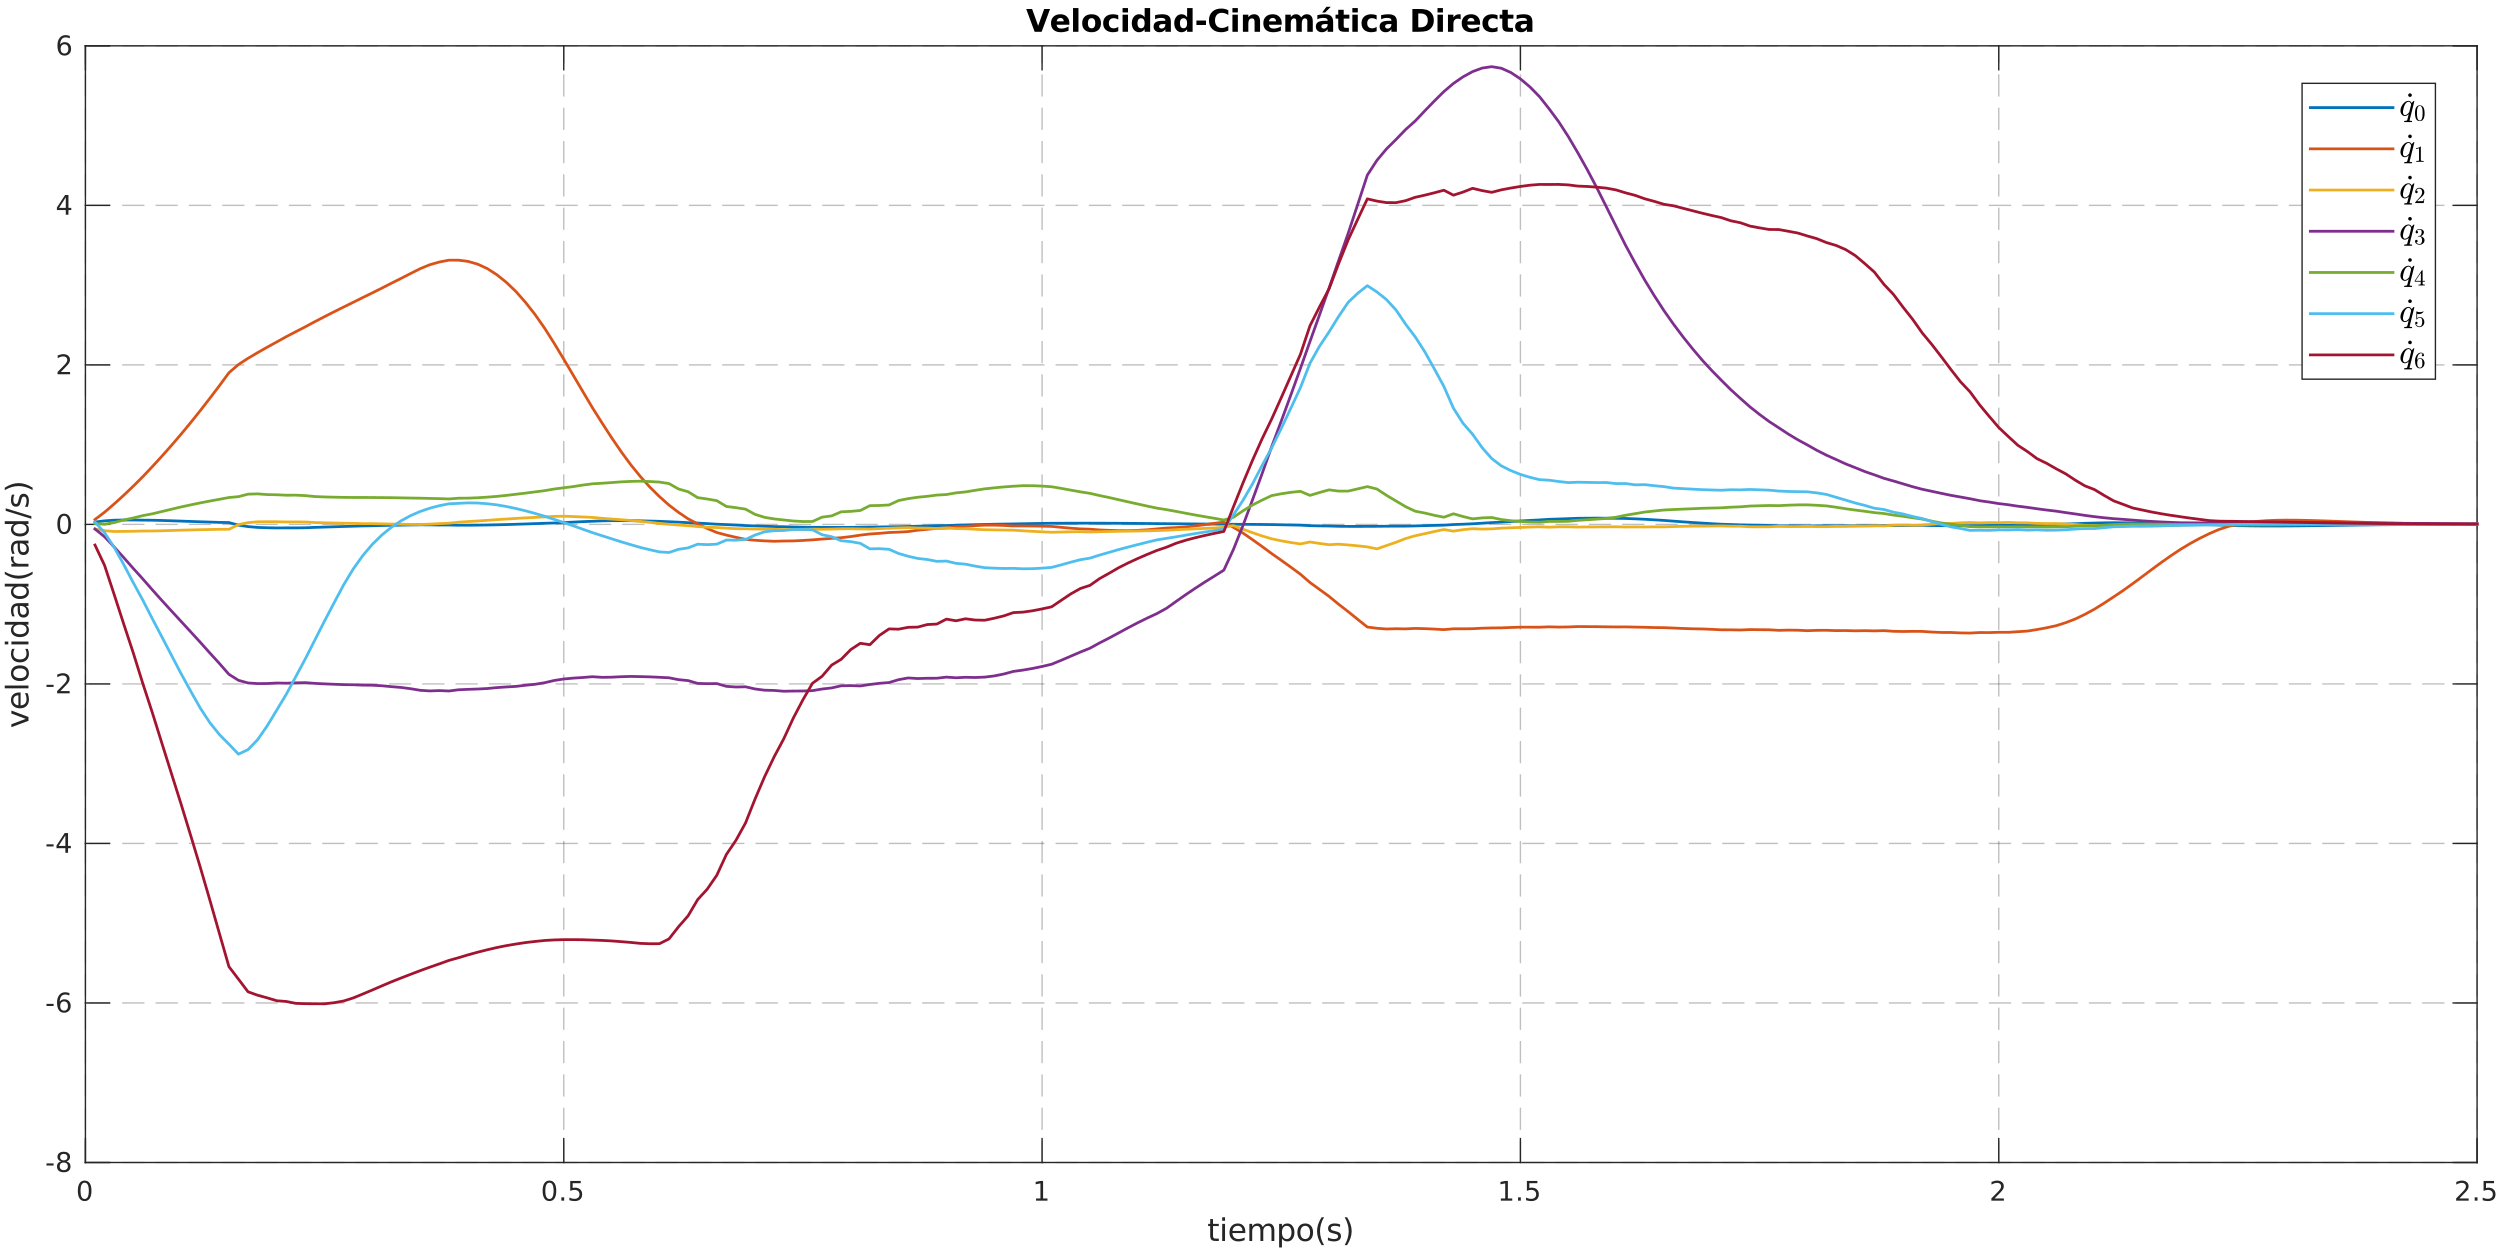 <?xml version="1.0"?>
<!DOCTYPE svg PUBLIC '-//W3C//DTD SVG 1.0//EN'
          'http://www.w3.org/TR/2001/REC-SVG-20010904/DTD/svg10.dtd'>
<svg xmlns:xlink="http://www.w3.org/1999/xlink" style="fill-opacity:1; color-rendering:auto; color-interpolation:auto; text-rendering:auto; stroke:black; stroke-linecap:square; stroke-miterlimit:10; shape-rendering:auto; stroke-opacity:1; fill:black; stroke-dasharray:none; font-weight:normal; stroke-width:1; font-family:'Dialog'; font-style:normal; stroke-linejoin:miter; font-size:12px; stroke-dashoffset:0; image-rendering:auto;" width="1200" height="600" xmlns="http://www.w3.org/2000/svg"
><rect width="100%" height="100%" fill="#333333" stroke="none"/><!--Generated by the Batik Graphics2D SVG Generator--><defs id="genericDefs"
  /><g
  ><defs id="defs1"
    ><clipPath clipPathUnits="userSpaceOnUse" id="clipPath1"
      ><path d="M0 0 L1200 0 L1200 600 L0 600 L0 0 Z"
      /></clipPath
    ></defs
    ><g style="fill:white; stroke:white;"
    ><rect x="0" y="0" width="1200" style="clip-path:url(#clipPath1); stroke:none;" height="600"
    /></g
    ><g style="fill:white; text-rendering:optimizeSpeed; color-rendering:optimizeSpeed; image-rendering:optimizeSpeed; shape-rendering:crispEdges; stroke:white; color-interpolation:sRGB;"
    ><rect x="0" width="1200" height="600" y="0" style="stroke:none;"
      /><path style="stroke:none;" d="M41 558 L1189 558 L1189 22 L41 22 Z"
    /></g
    ><g style="fill-opacity:0.251; color-rendering:optimizeQuality; color-interpolation:linearRGB; text-rendering:geometricPrecision; stroke:rgb(0,0,0); stroke-linecap:butt; stroke-miterlimit:1; stroke-opacity:0.251; fill:rgb(0,0,0); stroke-dasharray:10,6; stroke-width:0.667; stroke-linejoin:bevel; image-rendering:optimizeQuality;"
    ><line y2="22" style="fill:none;" x1="41" x2="41" y1="558"
      /><line y2="22" style="fill:none;" x1="270.6" x2="270.6" y1="558"
      /><line y2="22" style="fill:none;" x1="500.2" x2="500.2" y1="558"
      /><line y2="22" style="fill:none;" x1="729.8" x2="729.8" y1="558"
      /><line y2="22" style="fill:none;" x1="959.4" x2="959.4" y1="558"
      /><line y2="22" style="fill:none;" x1="1189" x2="1189" y1="558"
      /><line y2="558" style="fill:none;" x1="1189" x2="41" y1="558"
      /><line y2="481.429" style="fill:none;" x1="1189" x2="41" y1="481.429"
      /><line y2="404.857" style="fill:none;" x1="1189" x2="41" y1="404.857"
      /><line y2="328.286" style="fill:none;" x1="1189" x2="41" y1="328.286"
      /><line y2="251.714" style="fill:none;" x1="1189" x2="41" y1="251.714"
      /><line y2="175.143" style="fill:none;" x1="1189" x2="41" y1="175.143"
      /><line y2="98.571" style="fill:none;" x1="1189" x2="41" y1="98.571"
      /><line y2="22" style="fill:none;" x1="1189" x2="41" y1="22"
    /></g
    ><g style="fill:rgb(38,38,38); text-rendering:geometricPrecision; image-rendering:optimizeQuality; color-rendering:optimizeQuality; stroke-linejoin:round; stroke:rgb(38,38,38); color-interpolation:linearRGB; stroke-width:0.667;"
    ><line y2="558" style="fill:none;" x1="41" x2="1189" y1="558"
      /><line y2="22" style="fill:none;" x1="41" x2="1189" y1="22"
      /><line y2="546.52" style="fill:none;" x1="41" x2="41" y1="558"
      /><line y2="546.52" style="fill:none;" x1="270.6" x2="270.6" y1="558"
      /><line y2="546.52" style="fill:none;" x1="500.2" x2="500.2" y1="558"
      /><line y2="546.52" style="fill:none;" x1="729.8" x2="729.8" y1="558"
      /><line y2="546.52" style="fill:none;" x1="959.4" x2="959.4" y1="558"
      /><line y2="546.52" style="fill:none;" x1="1189" x2="1189" y1="558"
      /><line y2="33.48" style="fill:none;" x1="41" x2="41" y1="22"
      /><line y2="33.48" style="fill:none;" x1="270.6" x2="270.6" y1="22"
      /><line y2="33.48" style="fill:none;" x1="500.2" x2="500.2" y1="22"
      /><line y2="33.48" style="fill:none;" x1="729.8" x2="729.8" y1="22"
      /><line y2="33.48" style="fill:none;" x1="959.4" x2="959.4" y1="22"
      /><line y2="33.48" style="fill:none;" x1="1189" x2="1189" y1="22"
    /></g
    ><g transform="translate(41,563.333)" style="font-size:13.333px; fill:rgb(38,38,38); text-rendering:geometricPrecision; image-rendering:optimizeQuality; color-rendering:optimizeQuality; font-family:'SansSerif'; stroke:rgb(38,38,38); color-interpolation:linearRGB;"
    ><path style="stroke:none;" d="M-0.375 4.359 Q-1.359 4.359 -1.859 5.336 Q-2.359 6.312 -2.359 8.266 Q-2.359 10.219 -1.859 11.195 Q-1.359 12.172 -0.375 12.172 Q0.625 12.172 1.125 11.195 Q1.625 10.219 1.625 8.266 Q1.625 6.312 1.125 5.336 Q0.625 4.359 -0.375 4.359 ZM-0.375 3.344 Q1.219 3.344 2.062 4.609 Q2.906 5.875 2.906 8.266 Q2.906 10.656 2.062 11.922 Q1.219 13.188 -0.375 13.188 Q-1.953 13.188 -2.797 11.922 Q-3.641 10.656 -3.641 8.266 Q-3.641 5.875 -2.797 4.609 Q-1.953 3.344 -0.375 3.344 Z"
    /></g
    ><g transform="translate(270.6,563.333)" style="font-size:13.333px; fill:rgb(38,38,38); text-rendering:geometricPrecision; image-rendering:optimizeQuality; color-rendering:optimizeQuality; font-family:'SansSerif'; stroke:rgb(38,38,38); color-interpolation:linearRGB;"
    ><path style="stroke:none;" d="M-6.875 4.359 Q-7.859 4.359 -8.359 5.336 Q-8.859 6.312 -8.859 8.266 Q-8.859 10.219 -8.359 11.195 Q-7.859 12.172 -6.875 12.172 Q-5.875 12.172 -5.375 11.195 Q-4.875 10.219 -4.875 8.266 Q-4.875 6.312 -5.375 5.336 Q-5.875 4.359 -6.875 4.359 ZM-6.875 3.344 Q-5.281 3.344 -4.438 4.609 Q-3.594 5.875 -3.594 8.266 Q-3.594 10.656 -4.438 11.922 Q-5.281 13.188 -6.875 13.188 Q-8.453 13.188 -9.297 11.922 Q-10.141 10.656 -10.141 8.266 Q-10.141 5.875 -9.297 4.609 Q-8.453 3.344 -6.875 3.344 ZM-1.14 11.391 L0.204 11.391 L0.204 13 L-1.14 13 L-1.14 11.391 ZM3.108 3.516 L8.139 3.516 L8.139 4.609 L4.28 4.609 L4.28 6.922 Q4.561 6.828 4.842 6.781 Q5.123 6.734 5.389 6.734 Q6.983 6.734 7.912 7.602 Q8.842 8.469 8.842 9.953 Q8.842 11.484 7.889 12.336 Q6.936 13.188 5.202 13.188 Q4.608 13.188 3.983 13.086 Q3.358 12.984 2.701 12.781 L2.701 11.484 Q3.28 11.797 3.889 11.953 Q4.498 12.109 5.17 12.109 Q6.28 12.109 6.92 11.531 Q7.561 10.953 7.561 9.953 Q7.561 8.969 6.92 8.391 Q6.28 7.812 5.17 7.812 Q4.655 7.812 4.147 7.93 Q3.639 8.047 3.108 8.281 L3.108 3.516 Z"
    /></g
    ><g transform="translate(500.2,563.333)" style="font-size:13.333px; fill:rgb(38,38,38); text-rendering:geometricPrecision; image-rendering:optimizeQuality; color-rendering:optimizeQuality; font-family:'SansSerif'; stroke:rgb(38,38,38); color-interpolation:linearRGB;"
    ><path style="stroke:none;" d="M-2.891 11.922 L-0.797 11.922 L-0.797 4.688 L-3.078 5.141 L-3.078 3.984 L-0.812 3.516 L0.484 3.516 L0.484 11.922 L2.578 11.922 L2.578 13 L-2.891 13 L-2.891 11.922 Z"
    /></g
    ><g transform="translate(729.8,563.333)" style="font-size:13.333px; fill:rgb(38,38,38); text-rendering:geometricPrecision; image-rendering:optimizeQuality; color-rendering:optimizeQuality; font-family:'SansSerif'; stroke:rgb(38,38,38); color-interpolation:linearRGB;"
    ><path style="stroke:none;" d="M-9.391 11.922 L-7.297 11.922 L-7.297 4.688 L-9.578 5.141 L-9.578 3.984 L-7.312 3.516 L-6.016 3.516 L-6.016 11.922 L-3.922 11.922 L-3.922 13 L-9.391 13 L-9.391 11.922 ZM-1.14 11.391 L0.204 11.391 L0.204 13 L-1.14 13 L-1.14 11.391 ZM3.108 3.516 L8.139 3.516 L8.139 4.609 L4.28 4.609 L4.28 6.922 Q4.561 6.828 4.842 6.781 Q5.123 6.734 5.389 6.734 Q6.983 6.734 7.912 7.602 Q8.842 8.469 8.842 9.953 Q8.842 11.484 7.889 12.336 Q6.936 13.188 5.202 13.188 Q4.608 13.188 3.983 13.086 Q3.358 12.984 2.701 12.781 L2.701 11.484 Q3.28 11.797 3.889 11.953 Q4.498 12.109 5.17 12.109 Q6.28 12.109 6.92 11.531 Q7.561 10.953 7.561 9.953 Q7.561 8.969 6.92 8.391 Q6.28 7.812 5.17 7.812 Q4.655 7.812 4.147 7.93 Q3.639 8.047 3.108 8.281 L3.108 3.516 Z"
    /></g
    ><g transform="translate(959.4,563.333)" style="font-size:13.333px; fill:rgb(38,38,38); text-rendering:geometricPrecision; image-rendering:optimizeQuality; color-rendering:optimizeQuality; font-family:'SansSerif'; stroke:rgb(38,38,38); color-interpolation:linearRGB;"
    ><path style="stroke:none;" d="M-2 11.922 L2.469 11.922 L2.469 13 L-3.547 13 L-3.547 11.922 Q-2.812 11.172 -1.555 9.898 Q-0.297 8.625 0.031 8.25 Q0.641 7.562 0.883 7.078 Q1.125 6.594 1.125 6.141 Q1.125 5.375 0.602 4.906 Q0.078 4.438 -0.781 4.438 Q-1.391 4.438 -2.055 4.641 Q-2.719 4.844 -3.484 5.281 L-3.484 3.984 Q-2.703 3.672 -2.031 3.508 Q-1.359 3.344 -0.812 3.344 Q0.672 3.344 1.547 4.086 Q2.422 4.828 2.422 6.062 Q2.422 6.641 2.203 7.164 Q1.984 7.688 1.406 8.391 Q1.25 8.578 0.398 9.461 Q-0.453 10.344 -2 11.922 Z"
    /></g
    ><g transform="translate(1189,563.333)" style="font-size:13.333px; fill:rgb(38,38,38); text-rendering:geometricPrecision; image-rendering:optimizeQuality; color-rendering:optimizeQuality; font-family:'SansSerif'; stroke:rgb(38,38,38); color-interpolation:linearRGB;"
    ><path style="stroke:none;" d="M-8.5 11.922 L-4.031 11.922 L-4.031 13 L-10.047 13 L-10.047 11.922 Q-9.312 11.172 -8.055 9.898 Q-6.797 8.625 -6.469 8.25 Q-5.859 7.562 -5.617 7.078 Q-5.375 6.594 -5.375 6.141 Q-5.375 5.375 -5.898 4.906 Q-6.422 4.438 -7.281 4.438 Q-7.891 4.438 -8.555 4.641 Q-9.219 4.844 -9.984 5.281 L-9.984 3.984 Q-9.203 3.672 -8.531 3.508 Q-7.859 3.344 -7.312 3.344 Q-5.828 3.344 -4.953 4.086 Q-4.078 4.828 -4.078 6.062 Q-4.078 6.641 -4.297 7.164 Q-4.516 7.688 -5.094 8.391 Q-5.25 8.578 -6.102 9.461 Q-6.953 10.344 -8.5 11.922 ZM-1.14 11.391 L0.204 11.391 L0.204 13 L-1.14 13 L-1.14 11.391 ZM3.108 3.516 L8.139 3.516 L8.139 4.609 L4.28 4.609 L4.28 6.922 Q4.561 6.828 4.842 6.781 Q5.123 6.734 5.389 6.734 Q6.983 6.734 7.912 7.602 Q8.842 8.469 8.842 9.953 Q8.842 11.484 7.889 12.336 Q6.936 13.188 5.202 13.188 Q4.608 13.188 3.983 13.086 Q3.358 12.984 2.701 12.781 L2.701 11.484 Q3.28 11.797 3.889 11.953 Q4.498 12.109 5.17 12.109 Q6.28 12.109 6.92 11.531 Q7.561 10.953 7.561 9.953 Q7.561 8.969 6.92 8.391 Q6.28 7.812 5.17 7.812 Q4.655 7.812 4.147 7.93 Q3.639 8.047 3.108 8.281 L3.108 3.516 Z"
    /></g
    ><g transform="translate(615,581.667)" style="font-size:14.667px; fill:rgb(38,38,38); text-rendering:geometricPrecision; image-rendering:optimizeQuality; color-rendering:optimizeQuality; font-family:'SansSerif'; stroke:rgb(38,38,38); color-interpolation:linearRGB;"
    ><path style="stroke:none;" d="M-32.75 3.469 L-32.75 5.797 L-29.984 5.797 L-29.984 6.844 L-32.75 6.844 L-32.75 11.297 Q-32.75 12.297 -32.477 12.586 Q-32.203 12.875 -31.359 12.875 L-29.984 12.875 L-29.984 14 L-31.359 14 Q-32.922 14 -33.516 13.414 Q-34.109 12.828 -34.109 11.297 L-34.109 6.844 L-35.094 6.844 L-35.094 5.797 L-34.109 5.797 L-34.109 3.469 L-32.75 3.469 ZM-28.347 5.797 L-26.988 5.797 L-26.988 14 L-28.347 14 L-28.347 5.797 ZM-28.347 2.609 L-26.988 2.609 L-26.988 4.312 L-28.347 4.312 L-28.347 2.609 ZM-17.244 9.562 L-17.244 10.219 L-23.447 10.219 Q-23.353 11.609 -22.603 12.336 Q-21.853 13.062 -20.525 13.062 Q-19.744 13.062 -19.017 12.875 Q-18.291 12.688 -17.572 12.312 L-17.572 13.578 Q-18.291 13.891 -19.056 14.055 Q-19.822 14.219 -20.603 14.219 Q-22.556 14.219 -23.705 13.07 Q-24.853 11.922 -24.853 9.984 Q-24.853 7.969 -23.767 6.781 Q-22.681 5.594 -20.838 5.594 Q-19.181 5.594 -18.213 6.664 Q-17.244 7.734 -17.244 9.562 ZM-18.603 9.172 Q-18.619 8.062 -19.221 7.398 Q-19.822 6.734 -20.822 6.734 Q-21.947 6.734 -22.627 7.375 Q-23.306 8.016 -23.4 9.172 L-18.603 9.172 ZM-8.868 7.375 Q-8.352 6.469 -7.649 6.031 Q-6.946 5.594 -5.993 5.594 Q-4.711 5.594 -4.016 6.492 Q-3.321 7.391 -3.321 9.047 L-3.321 14 L-4.68 14 L-4.68 9.094 Q-4.68 7.906 -5.102 7.336 Q-5.524 6.766 -6.368 6.766 Q-7.414 6.766 -8.024 7.461 Q-8.633 8.156 -8.633 9.359 L-8.633 14 L-9.993 14 L-9.993 9.094 Q-9.993 7.906 -10.407 7.336 Q-10.821 6.766 -11.696 6.766 Q-12.727 6.766 -13.336 7.469 Q-13.946 8.172 -13.946 9.359 L-13.946 14 L-15.305 14 L-15.305 5.797 L-13.946 5.797 L-13.946 7.078 Q-13.493 6.312 -12.844 5.953 Q-12.196 5.594 -11.305 5.594 Q-10.414 5.594 -9.789 6.047 Q-9.164 6.5 -8.868 7.375 ZM0.331 12.766 L0.331 17.125 L-1.028 17.125 L-1.028 5.797 L0.331 5.797 L0.331 7.047 Q0.753 6.312 1.402 5.953 Q2.05 5.594 2.956 5.594 Q4.441 5.594 5.378 6.781 Q6.316 7.969 6.316 9.906 Q6.316 11.844 5.378 13.031 Q4.441 14.219 2.956 14.219 Q2.05 14.219 1.402 13.859 Q0.753 13.5 0.331 12.766 ZM4.909 9.906 Q4.909 8.422 4.3 7.578 Q3.691 6.734 2.628 6.734 Q1.55 6.734 0.941 7.578 Q0.331 8.422 0.331 9.906 Q0.331 11.391 0.941 12.234 Q1.55 13.078 2.628 13.078 Q3.691 13.078 4.3 12.234 Q4.909 11.391 4.909 9.906 ZM11.51 6.734 Q10.431 6.734 9.799 7.586 Q9.166 8.438 9.166 9.906 Q9.166 11.375 9.791 12.219 Q10.416 13.062 11.51 13.062 Q12.588 13.062 13.213 12.219 Q13.838 11.375 13.838 9.906 Q13.838 8.453 13.213 7.594 Q12.588 6.734 11.51 6.734 ZM11.51 5.594 Q13.26 5.594 14.267 6.742 Q15.275 7.891 15.275 9.906 Q15.275 11.922 14.267 13.07 Q13.26 14.219 11.51 14.219 Q9.744 14.219 8.744 13.07 Q7.744 11.922 7.744 9.906 Q7.744 7.891 8.744 6.742 Q9.744 5.594 11.51 5.594 ZM20.539 2.625 Q19.555 4.297 19.078 5.945 Q18.602 7.594 18.602 9.297 Q18.602 10.984 19.078 12.641 Q19.555 14.297 20.539 15.984 L19.367 15.984 Q18.258 14.25 17.719 12.594 Q17.18 10.938 17.18 9.297 Q17.18 7.656 17.719 6 Q18.258 4.344 19.367 2.625 L20.539 2.625 ZM28.241 6.031 L28.241 7.312 Q27.679 7.016 27.062 6.875 Q26.444 6.734 25.788 6.734 Q24.773 6.734 24.273 7.039 Q23.773 7.344 23.773 7.953 Q23.773 8.422 24.132 8.688 Q24.491 8.953 25.585 9.203 L26.038 9.312 Q27.476 9.609 28.077 10.172 Q28.679 10.734 28.679 11.734 Q28.679 12.875 27.78 13.547 Q26.882 14.219 25.288 14.219 Q24.632 14.219 23.921 14.086 Q23.21 13.953 22.413 13.703 L22.413 12.312 Q23.163 12.703 23.89 12.891 Q24.616 13.078 25.319 13.078 Q26.273 13.078 26.788 12.758 Q27.304 12.438 27.304 11.844 Q27.304 11.297 26.929 11 Q26.554 10.703 25.304 10.438 L24.835 10.328 Q23.585 10.062 23.03 9.516 Q22.476 8.969 22.476 8.016 Q22.476 6.859 23.296 6.227 Q24.116 5.594 25.616 5.594 Q26.366 5.594 27.03 5.703 Q27.694 5.812 28.241 6.031 ZM30.44 2.625 L31.611 2.625 Q32.705 4.344 33.252 6 Q33.799 7.656 33.799 9.297 Q33.799 10.938 33.252 12.594 Q32.705 14.25 31.611 15.984 L30.44 15.984 Q31.408 14.297 31.893 12.641 Q32.377 10.984 32.377 9.297 Q32.377 7.594 31.893 5.945 Q31.408 4.297 30.44 2.625 Z"
    /></g
    ><g style="fill:rgb(38,38,38); text-rendering:geometricPrecision; image-rendering:optimizeQuality; color-rendering:optimizeQuality; stroke-linejoin:round; stroke:rgb(38,38,38); color-interpolation:linearRGB; stroke-width:0.667;"
    ><line y2="22" style="fill:none;" x1="41" x2="41" y1="558"
      /><line y2="22" style="fill:none;" x1="1189" x2="1189" y1="558"
      /><line y2="558" style="fill:none;" x1="41" x2="52.48" y1="558"
      /><line y2="481.429" style="fill:none;" x1="41" x2="52.48" y1="481.429"
      /><line y2="404.857" style="fill:none;" x1="41" x2="52.48" y1="404.857"
      /><line y2="328.286" style="fill:none;" x1="41" x2="52.48" y1="328.286"
      /><line y2="251.714" style="fill:none;" x1="41" x2="52.48" y1="251.714"
      /><line y2="175.143" style="fill:none;" x1="41" x2="52.48" y1="175.143"
      /><line y2="98.571" style="fill:none;" x1="41" x2="52.48" y1="98.571"
      /><line y2="22" style="fill:none;" x1="41" x2="52.48" y1="22"
      /><line y2="558" style="fill:none;" x1="1189" x2="1177.52" y1="558"
      /><line y2="481.429" style="fill:none;" x1="1189" x2="1177.52" y1="481.429"
      /><line y2="404.857" style="fill:none;" x1="1189" x2="1177.52" y1="404.857"
      /><line y2="328.286" style="fill:none;" x1="1189" x2="1177.52" y1="328.286"
      /><line y2="251.714" style="fill:none;" x1="1189" x2="1177.52" y1="251.714"
      /><line y2="175.143" style="fill:none;" x1="1189" x2="1177.52" y1="175.143"
      /><line y2="98.571" style="fill:none;" x1="1189" x2="1177.52" y1="98.571"
      /><line y2="22" style="fill:none;" x1="1189" x2="1177.52" y1="22"
    /></g
    ><g transform="translate(35.667,558)" style="font-size:13.333px; fill:rgb(38,38,38); text-rendering:geometricPrecision; image-rendering:optimizeQuality; color-rendering:optimizeQuality; font-family:'SansSerif'; stroke:rgb(38,38,38); color-interpolation:linearRGB;"
    ><path style="stroke:none;" d="M-13.359 0.422 L-9.938 0.422 L-9.938 1.453 L-13.359 1.453 L-13.359 0.422 ZM-5.071 0 Q-5.978 0 -6.501 0.492 Q-7.024 0.984 -7.024 1.828 Q-7.024 2.688 -6.501 3.18 Q-5.978 3.672 -5.071 3.672 Q-4.149 3.672 -3.626 3.18 Q-3.103 2.688 -3.103 1.828 Q-3.103 0.984 -3.626 0.492 Q-4.149 0 -5.071 0 ZM-6.353 -0.547 Q-7.165 -0.75 -7.626 -1.312 Q-8.087 -1.875 -8.087 -2.688 Q-8.087 -3.828 -7.282 -4.492 Q-6.478 -5.156 -5.071 -5.156 Q-3.649 -5.156 -2.845 -4.492 Q-2.04 -3.828 -2.04 -2.688 Q-2.04 -1.875 -2.501 -1.312 Q-2.962 -0.75 -3.774 -0.547 Q-2.853 -0.328 -2.337 0.297 Q-1.821 0.922 -1.821 1.828 Q-1.821 3.219 -2.657 3.953 Q-3.493 4.688 -5.071 4.688 Q-6.634 4.688 -7.478 3.953 Q-8.321 3.219 -8.321 1.828 Q-8.321 0.922 -7.798 0.297 Q-7.274 -0.328 -6.353 -0.547 ZM-6.821 -2.578 Q-6.821 -1.828 -6.36 -1.422 Q-5.899 -1.016 -5.071 -1.016 Q-4.243 -1.016 -3.774 -1.422 Q-3.306 -1.828 -3.306 -2.578 Q-3.306 -3.312 -3.774 -3.727 Q-4.243 -4.141 -5.071 -4.141 Q-5.899 -4.141 -6.36 -3.727 Q-6.821 -3.312 -6.821 -2.578 Z"
    /></g
    ><g transform="translate(35.667,481.429)" style="font-size:13.333px; fill:rgb(38,38,38); text-rendering:geometricPrecision; image-rendering:optimizeQuality; color-rendering:optimizeQuality; font-family:'SansSerif'; stroke:rgb(38,38,38); color-interpolation:linearRGB;"
    ><path style="stroke:none;" d="M-13.359 0.422 L-9.938 0.422 L-9.938 1.453 L-13.359 1.453 L-13.359 0.422 ZM-4.899 -0.75 Q-5.774 -0.75 -6.274 -0.156 Q-6.774 0.438 -6.774 1.453 Q-6.774 2.484 -6.274 3.078 Q-5.774 3.672 -4.899 3.672 Q-4.04 3.672 -3.54 3.078 Q-3.04 2.484 -3.04 1.453 Q-3.04 0.438 -3.54 -0.156 Q-4.04 -0.75 -4.899 -0.75 ZM-2.353 -4.766 L-2.353 -3.594 Q-2.837 -3.828 -3.329 -3.945 Q-3.821 -4.062 -4.306 -4.062 Q-5.571 -4.062 -6.243 -3.211 Q-6.915 -2.359 -7.009 -0.625 Q-6.634 -1.172 -6.071 -1.469 Q-5.509 -1.766 -4.821 -1.766 Q-3.399 -1.766 -2.571 -0.898 Q-1.743 -0.031 -1.743 1.453 Q-1.743 2.922 -2.61 3.805 Q-3.478 4.688 -4.899 4.688 Q-6.556 4.688 -7.423 3.422 Q-8.29 2.156 -8.29 -0.234 Q-8.29 -2.469 -7.22 -3.812 Q-6.149 -5.156 -4.353 -5.156 Q-3.884 -5.156 -3.392 -5.055 Q-2.899 -4.953 -2.353 -4.766 Z"
    /></g
    ><g transform="translate(35.667,404.857)" style="font-size:13.333px; fill:rgb(38,38,38); text-rendering:geometricPrecision; image-rendering:optimizeQuality; color-rendering:optimizeQuality; font-family:'SansSerif'; stroke:rgb(38,38,38); color-interpolation:linearRGB;"
    ><path style="stroke:none;" d="M-13.359 0.422 L-9.938 0.422 L-9.938 1.453 L-13.359 1.453 L-13.359 0.422 ZM-4.29 -3.859 L-7.524 1.203 L-4.29 1.203 L-4.29 -3.859 ZM-4.618 -4.984 L-3.009 -4.984 L-3.009 1.203 L-1.649 1.203 L-1.649 2.266 L-3.009 2.266 L-3.009 4.5 L-4.29 4.5 L-4.29 2.266 L-8.556 2.266 L-8.556 1.031 L-4.618 -4.984 Z"
    /></g
    ><g transform="translate(35.667,328.286)" style="font-size:13.333px; fill:rgb(38,38,38); text-rendering:geometricPrecision; image-rendering:optimizeQuality; color-rendering:optimizeQuality; font-family:'SansSerif'; stroke:rgb(38,38,38); color-interpolation:linearRGB;"
    ><path style="stroke:none;" d="M-13.359 0.422 L-9.938 0.422 L-9.938 1.453 L-13.359 1.453 L-13.359 0.422 ZM-6.696 3.422 L-2.228 3.422 L-2.228 4.5 L-8.243 4.5 L-8.243 3.422 Q-7.509 2.672 -6.251 1.398 Q-4.993 0.125 -4.665 -0.25 Q-4.056 -0.938 -3.813 -1.422 Q-3.571 -1.906 -3.571 -2.359 Q-3.571 -3.125 -4.095 -3.594 Q-4.618 -4.062 -5.478 -4.062 Q-6.087 -4.062 -6.751 -3.859 Q-7.415 -3.656 -8.181 -3.219 L-8.181 -4.516 Q-7.399 -4.828 -6.728 -4.992 Q-6.056 -5.156 -5.509 -5.156 Q-4.024 -5.156 -3.149 -4.414 Q-2.274 -3.672 -2.274 -2.438 Q-2.274 -1.859 -2.493 -1.336 Q-2.712 -0.812 -3.29 -0.109 Q-3.446 0.078 -4.298 0.961 Q-5.149 1.844 -6.696 3.422 Z"
    /></g
    ><g transform="translate(35.667,251.714)" style="font-size:13.333px; fill:rgb(38,38,38); text-rendering:geometricPrecision; image-rendering:optimizeQuality; color-rendering:optimizeQuality; font-family:'SansSerif'; stroke:rgb(38,38,38); color-interpolation:linearRGB;"
    ><path style="stroke:none;" d="M-4.875 -4.141 Q-5.859 -4.141 -6.359 -3.164 Q-6.859 -2.188 -6.859 -0.234 Q-6.859 1.719 -6.359 2.695 Q-5.859 3.672 -4.875 3.672 Q-3.875 3.672 -3.375 2.695 Q-2.875 1.719 -2.875 -0.234 Q-2.875 -2.188 -3.375 -3.164 Q-3.875 -4.141 -4.875 -4.141 ZM-4.875 -5.156 Q-3.281 -5.156 -2.438 -3.891 Q-1.594 -2.625 -1.594 -0.234 Q-1.594 2.156 -2.438 3.422 Q-3.281 4.688 -4.875 4.688 Q-6.453 4.688 -7.297 3.422 Q-8.141 2.156 -8.141 -0.234 Q-8.141 -2.625 -7.297 -3.891 Q-6.453 -5.156 -4.875 -5.156 Z"
    /></g
    ><g transform="translate(35.667,175.143)" style="font-size:13.333px; fill:rgb(38,38,38); text-rendering:geometricPrecision; image-rendering:optimizeQuality; color-rendering:optimizeQuality; font-family:'SansSerif'; stroke:rgb(38,38,38); color-interpolation:linearRGB;"
    ><path style="stroke:none;" d="M-6.5 3.422 L-2.031 3.422 L-2.031 4.5 L-8.047 4.5 L-8.047 3.422 Q-7.312 2.672 -6.055 1.398 Q-4.797 0.125 -4.469 -0.25 Q-3.859 -0.938 -3.617 -1.422 Q-3.375 -1.906 -3.375 -2.359 Q-3.375 -3.125 -3.898 -3.594 Q-4.422 -4.062 -5.281 -4.062 Q-5.891 -4.062 -6.555 -3.859 Q-7.219 -3.656 -7.984 -3.219 L-7.984 -4.516 Q-7.203 -4.828 -6.531 -4.992 Q-5.859 -5.156 -5.312 -5.156 Q-3.828 -5.156 -2.953 -4.414 Q-2.078 -3.672 -2.078 -2.438 Q-2.078 -1.859 -2.297 -1.336 Q-2.516 -0.812 -3.094 -0.109 Q-3.25 0.078 -4.102 0.961 Q-4.953 1.844 -6.5 3.422 Z"
    /></g
    ><g transform="translate(35.667,98.571)" style="font-size:13.333px; fill:rgb(38,38,38); text-rendering:geometricPrecision; image-rendering:optimizeQuality; color-rendering:optimizeQuality; font-family:'SansSerif'; stroke:rgb(38,38,38); color-interpolation:linearRGB;"
    ><path style="stroke:none;" d="M-4.094 -3.859 L-7.328 1.203 L-4.094 1.203 L-4.094 -3.859 ZM-4.422 -4.984 L-2.812 -4.984 L-2.812 1.203 L-1.453 1.203 L-1.453 2.266 L-2.812 2.266 L-2.812 4.5 L-4.094 4.5 L-4.094 2.266 L-8.359 2.266 L-8.359 1.031 L-4.422 -4.984 Z"
    /></g
    ><g transform="translate(35.667,22)" style="font-size:13.333px; fill:rgb(38,38,38); text-rendering:geometricPrecision; image-rendering:optimizeQuality; color-rendering:optimizeQuality; font-family:'SansSerif'; stroke:rgb(38,38,38); color-interpolation:linearRGB;"
    ><path style="stroke:none;" d="M-4.703 -0.75 Q-5.578 -0.75 -6.078 -0.156 Q-6.578 0.438 -6.578 1.453 Q-6.578 2.484 -6.078 3.078 Q-5.578 3.672 -4.703 3.672 Q-3.844 3.672 -3.344 3.078 Q-2.844 2.484 -2.844 1.453 Q-2.844 0.438 -3.344 -0.156 Q-3.844 -0.75 -4.703 -0.75 ZM-2.156 -4.766 L-2.156 -3.594 Q-2.641 -3.828 -3.133 -3.945 Q-3.625 -4.062 -4.109 -4.062 Q-5.375 -4.062 -6.047 -3.211 Q-6.719 -2.359 -6.812 -0.625 Q-6.438 -1.172 -5.875 -1.469 Q-5.312 -1.766 -4.625 -1.766 Q-3.203 -1.766 -2.375 -0.898 Q-1.547 -0.031 -1.547 1.453 Q-1.547 2.922 -2.414 3.805 Q-3.281 4.688 -4.703 4.688 Q-6.359 4.688 -7.227 3.422 Q-8.094 2.156 -8.094 -0.234 Q-8.094 -2.469 -7.023 -3.812 Q-5.953 -5.156 -4.156 -5.156 Q-3.688 -5.156 -3.195 -5.055 Q-2.703 -4.953 -2.156 -4.766 Z"
    /></g
    ><g transform="translate(17.667,290) rotate(-90)" style="font-size:14.667px; fill:rgb(38,38,38); text-rendering:geometricPrecision; image-rendering:optimizeQuality; color-rendering:optimizeQuality; font-family:'SansSerif'; stroke:rgb(38,38,38); color-interpolation:linearRGB;"
    ><path style="stroke:none;" d="M-59.047 -12.203 L-57.625 -12.203 L-55.062 -5.312 L-52.5 -12.203 L-51.062 -12.203 L-54.141 -4 L-55.984 -4 L-59.047 -12.203 ZM-42.389 -8.438 L-42.389 -7.781 L-48.592 -7.781 Q-48.498 -6.391 -47.748 -5.664 Q-46.998 -4.938 -45.67 -4.938 Q-44.889 -4.938 -44.162 -5.125 Q-43.436 -5.312 -42.717 -5.688 L-42.717 -4.422 Q-43.436 -4.109 -44.202 -3.945 Q-44.967 -3.781 -45.748 -3.781 Q-47.702 -3.781 -48.85 -4.93 Q-49.998 -6.078 -49.998 -8.016 Q-49.998 -10.031 -48.912 -11.219 Q-47.827 -12.406 -45.983 -12.406 Q-44.327 -12.406 -43.358 -11.336 Q-42.389 -10.266 -42.389 -8.438 ZM-43.748 -8.828 Q-43.764 -9.938 -44.365 -10.602 Q-44.967 -11.266 -45.967 -11.266 Q-47.092 -11.266 -47.772 -10.625 Q-48.452 -9.984 -48.545 -8.828 L-43.748 -8.828 ZM-40.403 -15.391 L-39.044 -15.391 L-39.044 -4 L-40.403 -4 L-40.403 -15.391 ZM-33.144 -11.266 Q-34.222 -11.266 -34.855 -10.414 Q-35.487 -9.562 -35.487 -8.094 Q-35.487 -6.625 -34.862 -5.781 Q-34.237 -4.938 -33.144 -4.938 Q-32.066 -4.938 -31.441 -5.781 Q-30.816 -6.625 -30.816 -8.094 Q-30.816 -9.547 -31.441 -10.406 Q-32.066 -11.266 -33.144 -11.266 ZM-33.144 -12.406 Q-31.394 -12.406 -30.386 -11.258 Q-29.378 -10.109 -29.378 -8.094 Q-29.378 -6.078 -30.386 -4.93 Q-31.394 -3.781 -33.144 -3.781 Q-34.909 -3.781 -35.909 -4.93 Q-36.909 -6.078 -36.909 -8.094 Q-36.909 -10.109 -35.909 -11.258 Q-34.909 -12.406 -33.144 -12.406 ZM-21.458 -11.891 L-21.458 -10.625 Q-22.02 -10.938 -22.599 -11.102 Q-23.177 -11.266 -23.755 -11.266 Q-25.067 -11.266 -25.794 -10.43 Q-26.52 -9.594 -26.52 -8.094 Q-26.52 -6.594 -25.794 -5.766 Q-25.067 -4.938 -23.755 -4.938 Q-23.177 -4.938 -22.599 -5.094 Q-22.02 -5.25 -21.458 -5.562 L-21.458 -4.312 Q-22.02 -4.047 -22.622 -3.914 Q-23.224 -3.781 -23.911 -3.781 Q-25.755 -3.781 -26.849 -4.945 Q-27.942 -6.109 -27.942 -8.094 Q-27.942 -10.094 -26.841 -11.25 Q-25.739 -12.406 -23.817 -12.406 Q-23.192 -12.406 -22.599 -12.273 Q-22.005 -12.141 -21.458 -11.891 ZM-19.306 -12.203 L-17.947 -12.203 L-17.947 -4 L-19.306 -4 L-19.306 -12.203 ZM-19.306 -15.391 L-17.947 -15.391 L-17.947 -13.688 L-19.306 -13.688 L-19.306 -15.391 ZM-9.828 -10.953 L-9.828 -15.391 L-8.484 -15.391 L-8.484 -4 L-9.828 -4 L-9.828 -5.234 Q-10.25 -4.5 -10.898 -4.141 Q-11.547 -3.781 -12.453 -3.781 Q-13.937 -3.781 -14.875 -4.969 Q-15.812 -6.156 -15.812 -8.094 Q-15.812 -10.031 -14.875 -11.219 Q-13.937 -12.406 -12.453 -12.406 Q-11.547 -12.406 -10.898 -12.047 Q-10.25 -11.688 -9.828 -10.953 ZM-14.422 -8.094 Q-14.422 -6.609 -13.812 -5.766 Q-13.203 -4.922 -12.125 -4.922 Q-11.062 -4.922 -10.445 -5.766 Q-9.828 -6.609 -9.828 -8.094 Q-9.828 -9.578 -10.445 -10.422 Q-11.062 -11.266 -12.125 -11.266 Q-13.203 -11.266 -13.812 -10.422 Q-14.422 -9.578 -14.422 -8.094 ZM-2.197 -8.125 Q-3.822 -8.125 -4.454 -7.75 Q-5.087 -7.375 -5.087 -6.469 Q-5.087 -5.766 -4.619 -5.344 Q-4.15 -4.922 -3.337 -4.922 Q-2.212 -4.922 -1.532 -5.711 Q-0.853 -6.5 -0.853 -7.828 L-0.853 -8.125 L-2.197 -8.125 ZM0.491 -8.688 L0.491 -4 L-0.853 -4 L-0.853 -5.25 Q-1.322 -4.5 -2.009 -4.141 Q-2.697 -3.781 -3.697 -3.781 Q-4.947 -3.781 -5.689 -4.492 Q-6.431 -5.203 -6.431 -6.391 Q-6.431 -7.766 -5.509 -8.469 Q-4.587 -9.172 -2.744 -9.172 L-0.853 -9.172 L-0.853 -9.312 Q-0.853 -10.234 -1.462 -10.75 Q-2.072 -11.266 -3.181 -11.266 Q-3.884 -11.266 -4.556 -11.094 Q-5.228 -10.922 -5.837 -10.578 L-5.837 -11.828 Q-5.103 -12.109 -4.4 -12.258 Q-3.697 -12.406 -3.04 -12.406 Q-1.259 -12.406 -0.384 -11.484 Q0.491 -10.562 0.491 -8.688 ZM8.457 -10.953 L8.457 -15.391 L9.8 -15.391 L9.8 -4 L8.457 -4 L8.457 -5.234 Q8.035 -4.5 7.386 -4.141 Q6.738 -3.781 5.832 -3.781 Q4.347 -3.781 3.41 -4.969 Q2.472 -6.156 2.472 -8.094 Q2.472 -10.031 3.41 -11.219 Q4.347 -12.406 5.832 -12.406 Q6.738 -12.406 7.386 -12.047 Q8.035 -11.688 8.457 -10.953 ZM3.863 -8.094 Q3.863 -6.609 4.472 -5.766 Q5.082 -4.922 6.16 -4.922 Q7.222 -4.922 7.839 -5.766 Q8.457 -6.609 8.457 -8.094 Q8.457 -9.578 7.839 -10.422 Q7.222 -11.266 6.16 -11.266 Q5.082 -11.266 4.472 -10.422 Q3.863 -9.578 3.863 -8.094 ZM15.604 -15.375 Q14.619 -13.703 14.143 -12.055 Q13.666 -10.406 13.666 -8.703 Q13.666 -7.016 14.143 -5.359 Q14.619 -3.703 15.604 -2.016 L14.432 -2.016 Q13.322 -3.75 12.783 -5.406 Q12.244 -7.062 12.244 -8.703 Q12.244 -10.344 12.783 -12 Q13.322 -13.656 14.432 -15.375 L15.604 -15.375 ZM22.837 -10.938 Q22.603 -11.078 22.337 -11.141 Q22.072 -11.203 21.743 -11.203 Q20.603 -11.203 19.993 -10.461 Q19.384 -9.719 19.384 -8.328 L19.384 -4 L18.025 -4 L18.025 -12.203 L19.384 -12.203 L19.384 -10.922 Q19.806 -11.672 20.486 -12.039 Q21.165 -12.406 22.15 -12.406 Q22.29 -12.406 22.454 -12.383 Q22.618 -12.359 22.822 -12.328 L22.837 -10.938 ZM27.832 -8.125 Q26.207 -8.125 25.574 -7.75 Q24.941 -7.375 24.941 -6.469 Q24.941 -5.766 25.41 -5.344 Q25.878 -4.922 26.691 -4.922 Q27.816 -4.922 28.496 -5.711 Q29.175 -6.5 29.175 -7.828 L29.175 -8.125 L27.832 -8.125 ZM30.519 -8.688 L30.519 -4 L29.175 -4 L29.175 -5.25 Q28.707 -4.5 28.019 -4.141 Q27.332 -3.781 26.332 -3.781 Q25.082 -3.781 24.339 -4.492 Q23.597 -5.203 23.597 -6.391 Q23.597 -7.766 24.519 -8.469 Q25.441 -9.172 27.285 -9.172 L29.175 -9.172 L29.175 -9.312 Q29.175 -10.234 28.566 -10.75 Q27.957 -11.266 26.847 -11.266 Q26.144 -11.266 25.472 -11.094 Q24.8 -10.922 24.191 -10.578 L24.191 -11.828 Q24.925 -12.109 25.628 -12.258 Q26.332 -12.406 26.988 -12.406 Q28.769 -12.406 29.644 -11.484 Q30.519 -10.562 30.519 -8.688 ZM38.485 -10.953 L38.485 -15.391 L39.828 -15.391 L39.828 -4 L38.485 -4 L38.485 -5.234 Q38.063 -4.5 37.414 -4.141 Q36.766 -3.781 35.86 -3.781 Q34.375 -3.781 33.438 -4.969 Q32.5 -6.156 32.5 -8.094 Q32.5 -10.031 33.438 -11.219 Q34.375 -12.406 35.86 -12.406 Q36.766 -12.406 37.414 -12.047 Q38.063 -11.688 38.485 -10.953 ZM33.891 -8.094 Q33.891 -6.609 34.5 -5.766 Q35.11 -4.922 36.188 -4.922 Q37.25 -4.922 37.867 -5.766 Q38.485 -6.609 38.485 -8.094 Q38.485 -9.578 37.867 -10.422 Q37.25 -11.266 36.188 -11.266 Q35.11 -11.266 34.5 -10.422 Q33.891 -9.578 33.891 -8.094 ZM44.788 -14.938 L46.022 -14.938 L42.225 -2.609 L40.975 -2.609 L44.788 -14.938 ZM52.554 -11.969 L52.554 -10.688 Q51.992 -10.984 51.374 -11.125 Q50.757 -11.266 50.101 -11.266 Q49.085 -11.266 48.585 -10.961 Q48.085 -10.656 48.085 -10.047 Q48.085 -9.578 48.445 -9.312 Q48.804 -9.047 49.898 -8.797 L50.351 -8.688 Q51.788 -8.391 52.39 -7.828 Q52.992 -7.266 52.992 -6.266 Q52.992 -5.125 52.093 -4.453 Q51.195 -3.781 49.601 -3.781 Q48.945 -3.781 48.234 -3.914 Q47.523 -4.047 46.726 -4.297 L46.726 -5.688 Q47.476 -5.297 48.202 -5.109 Q48.929 -4.922 49.632 -4.922 Q50.585 -4.922 51.101 -5.242 Q51.617 -5.562 51.617 -6.156 Q51.617 -6.703 51.242 -7 Q50.867 -7.297 49.617 -7.562 L49.148 -7.672 Q47.898 -7.938 47.343 -8.484 Q46.788 -9.031 46.788 -9.984 Q46.788 -11.141 47.609 -11.773 Q48.429 -12.406 49.929 -12.406 Q50.679 -12.406 51.343 -12.297 Q52.007 -12.188 52.554 -11.969 ZM54.752 -15.375 L55.924 -15.375 Q57.018 -13.656 57.565 -12 Q58.112 -10.344 58.112 -8.703 Q58.112 -7.062 57.565 -5.406 Q57.018 -3.75 55.924 -2.016 L54.752 -2.016 Q55.721 -3.703 56.206 -5.359 Q56.69 -7.016 56.69 -8.703 Q56.69 -10.406 56.206 -12.055 Q55.721 -13.703 54.752 -15.375 Z"
    /></g
    ><g transform="translate(615.001,19.25)" style="font-size:14.667px; text-rendering:geometricPrecision; image-rendering:optimizeQuality; color-rendering:optimizeQuality; font-family:'SansSerif'; color-interpolation:linearRGB; font-weight:bold;"
    ><path style="stroke:none;" d="M-122.422 -14.938 L-119.594 -14.938 L-116.688 -6.859 L-113.797 -14.938 L-110.969 -14.938 L-115.016 -4 L-118.375 -4 L-122.422 -14.938 ZM-101.704 -8.125 L-101.704 -7.375 L-107.845 -7.375 Q-107.751 -6.453 -107.173 -5.992 Q-106.595 -5.531 -105.579 -5.531 Q-104.751 -5.531 -103.884 -5.773 Q-103.016 -6.016 -102.095 -6.516 L-102.095 -4.5 Q-103.032 -4.141 -103.962 -3.961 Q-104.891 -3.781 -105.813 -3.781 Q-108.048 -3.781 -109.282 -4.914 Q-110.516 -6.047 -110.516 -8.094 Q-110.516 -10.094 -109.306 -11.25 Q-108.095 -12.406 -105.97 -12.406 Q-104.032 -12.406 -102.868 -11.242 Q-101.704 -10.078 -101.704 -8.125 ZM-104.407 -9 Q-104.407 -9.75 -104.845 -10.203 Q-105.282 -10.656 -105.985 -10.656 Q-106.735 -10.656 -107.212 -10.227 Q-107.688 -9.797 -107.813 -9 L-104.407 -9 ZM-99.951 -15.391 L-97.342 -15.391 L-97.342 -4 L-99.951 -4 L-99.951 -15.391 ZM-91.037 -10.531 Q-91.896 -10.531 -92.357 -9.906 Q-92.818 -9.281 -92.818 -8.094 Q-92.818 -6.922 -92.357 -6.289 Q-91.896 -5.656 -91.037 -5.656 Q-90.178 -5.656 -89.724 -6.289 Q-89.271 -6.922 -89.271 -8.094 Q-89.271 -9.281 -89.724 -9.906 Q-90.178 -10.531 -91.037 -10.531 ZM-91.037 -12.406 Q-88.912 -12.406 -87.724 -11.258 Q-86.537 -10.109 -86.537 -8.094 Q-86.537 -6.078 -87.724 -4.93 Q-88.912 -3.781 -91.037 -3.781 Q-93.146 -3.781 -94.349 -4.93 Q-95.553 -6.078 -95.553 -8.094 Q-95.553 -10.109 -94.349 -11.258 Q-93.146 -12.406 -91.037 -12.406 ZM-78.234 -11.953 L-78.234 -9.812 Q-78.765 -10.172 -79.304 -10.352 Q-79.843 -10.531 -80.421 -10.531 Q-81.53 -10.531 -82.14 -9.891 Q-82.749 -9.25 -82.749 -8.094 Q-82.749 -6.938 -82.14 -6.297 Q-81.53 -5.656 -80.421 -5.656 Q-79.812 -5.656 -79.257 -5.844 Q-78.702 -6.031 -78.234 -6.391 L-78.234 -4.234 Q-78.859 -4.016 -79.491 -3.898 Q-80.124 -3.781 -80.749 -3.781 Q-82.968 -3.781 -84.226 -4.922 Q-85.484 -6.062 -85.484 -8.094 Q-85.484 -10.125 -84.226 -11.266 Q-82.968 -12.406 -80.749 -12.406 Q-80.109 -12.406 -79.484 -12.289 Q-78.859 -12.172 -78.234 -11.953 ZM-76.171 -12.203 L-73.561 -12.203 L-73.561 -4 L-76.171 -4 L-76.171 -12.203 ZM-76.171 -15.391 L-73.561 -15.391 L-73.561 -13.266 L-76.171 -13.266 L-76.171 -15.391 ZM-65.569 -11 L-65.569 -15.391 L-62.928 -15.391 L-62.928 -4 L-65.569 -4 L-65.569 -5.188 Q-66.116 -4.469 -66.764 -4.125 Q-67.413 -3.781 -68.272 -3.781 Q-69.788 -3.781 -70.764 -4.992 Q-71.741 -6.203 -71.741 -8.094 Q-71.741 -9.984 -70.764 -11.195 Q-69.788 -12.406 -68.272 -12.406 Q-67.428 -12.406 -66.772 -12.062 Q-66.116 -11.719 -65.569 -11 ZM-67.303 -5.688 Q-66.459 -5.688 -66.014 -6.305 Q-65.569 -6.922 -65.569 -8.094 Q-65.569 -9.266 -66.014 -9.883 Q-66.459 -10.5 -67.303 -10.5 Q-68.131 -10.5 -68.577 -9.883 Q-69.022 -9.266 -69.022 -8.094 Q-69.022 -6.922 -68.577 -6.305 Q-68.131 -5.688 -67.303 -5.688 ZM-56.984 -7.688 Q-57.812 -7.688 -58.226 -7.414 Q-58.64 -7.141 -58.64 -6.594 Q-58.64 -6.094 -58.304 -5.812 Q-57.968 -5.531 -57.374 -5.531 Q-56.64 -5.531 -56.132 -6.062 Q-55.624 -6.594 -55.624 -7.391 L-55.624 -7.688 L-56.984 -7.688 ZM-52.984 -8.688 L-52.984 -4 L-55.624 -4 L-55.624 -5.219 Q-56.156 -4.469 -56.812 -4.125 Q-57.468 -3.781 -58.406 -3.781 Q-59.687 -3.781 -60.484 -4.531 Q-61.281 -5.281 -61.281 -6.469 Q-61.281 -7.906 -60.288 -8.578 Q-59.296 -9.25 -57.171 -9.25 L-55.624 -9.25 L-55.624 -9.453 Q-55.624 -10.078 -56.117 -10.367 Q-56.609 -10.656 -57.64 -10.656 Q-58.484 -10.656 -59.21 -10.492 Q-59.937 -10.328 -60.562 -9.984 L-60.562 -11.984 Q-59.718 -12.188 -58.867 -12.297 Q-58.015 -12.406 -57.171 -12.406 Q-54.953 -12.406 -53.968 -11.531 Q-52.984 -10.656 -52.984 -8.688 ZM-45.188 -11 L-45.188 -15.391 L-42.547 -15.391 L-42.547 -4 L-45.188 -4 L-45.188 -5.188 Q-45.734 -4.469 -46.383 -4.125 Q-47.031 -3.781 -47.891 -3.781 Q-49.406 -3.781 -50.383 -4.992 Q-51.359 -6.203 -51.359 -8.094 Q-51.359 -9.984 -50.383 -11.195 Q-49.406 -12.406 -47.891 -12.406 Q-47.047 -12.406 -46.391 -12.062 Q-45.734 -11.719 -45.188 -11 ZM-46.922 -5.688 Q-46.078 -5.688 -45.633 -6.305 Q-45.188 -6.922 -45.188 -8.094 Q-45.188 -9.266 -45.633 -9.883 Q-46.078 -10.5 -46.922 -10.5 Q-47.75 -10.5 -48.195 -9.883 Q-48.641 -9.266 -48.641 -8.094 Q-48.641 -6.922 -48.195 -6.305 Q-47.75 -5.688 -46.922 -5.688 ZM-40.727 -9.391 L-36.134 -9.391 L-36.134 -7.25 L-40.727 -7.25 L-40.727 -9.391 ZM-25.41 -4.594 Q-26.191 -4.203 -27.027 -3.992 Q-27.863 -3.781 -28.785 -3.781 Q-31.52 -3.781 -33.113 -5.312 Q-34.707 -6.844 -34.707 -9.453 Q-34.707 -12.078 -33.113 -13.609 Q-31.52 -15.141 -28.785 -15.141 Q-27.863 -15.141 -27.027 -14.93 Q-26.191 -14.719 -25.41 -14.312 L-25.41 -12.062 Q-26.191 -12.594 -26.957 -12.844 Q-27.723 -13.094 -28.551 -13.094 Q-30.066 -13.094 -30.934 -12.125 Q-31.801 -11.156 -31.801 -9.453 Q-31.801 -7.766 -30.934 -6.797 Q-30.066 -5.828 -28.551 -5.828 Q-27.723 -5.828 -26.957 -6.078 Q-26.191 -6.328 -25.41 -6.859 L-25.41 -4.594 ZM-23.435 -12.203 L-20.826 -12.203 L-20.826 -4 L-23.435 -4 L-23.435 -12.203 ZM-23.435 -15.391 L-20.826 -15.391 L-20.826 -13.266 L-23.435 -13.266 L-23.435 -15.391 ZM-10.177 -9 L-10.177 -4 L-12.802 -4 L-12.802 -4.812 L-12.802 -7.828 Q-12.802 -8.891 -12.849 -9.289 Q-12.896 -9.688 -13.021 -9.875 Q-13.177 -10.141 -13.435 -10.281 Q-13.693 -10.422 -14.037 -10.422 Q-14.865 -10.422 -15.334 -9.789 Q-15.802 -9.156 -15.802 -8.031 L-15.802 -4 L-18.412 -4 L-18.412 -12.203 L-15.802 -12.203 L-15.802 -11 Q-15.209 -11.719 -14.537 -12.062 Q-13.865 -12.406 -13.068 -12.406 Q-11.646 -12.406 -10.912 -11.531 Q-10.177 -10.656 -10.177 -9 ZM0.21 -8.125 L0.21 -7.375 L-5.931 -7.375 Q-5.837 -6.453 -5.259 -5.992 Q-4.681 -5.531 -3.665 -5.531 Q-2.837 -5.531 -1.97 -5.773 Q-1.103 -6.016 -0.181 -6.516 L-0.181 -4.5 Q-1.118 -4.141 -2.048 -3.961 Q-2.978 -3.781 -3.9 -3.781 Q-6.134 -3.781 -7.368 -4.914 Q-8.603 -6.047 -8.603 -8.094 Q-8.603 -10.094 -7.392 -11.25 Q-6.181 -12.406 -4.056 -12.406 Q-2.118 -12.406 -0.954 -11.242 Q0.21 -10.078 0.21 -8.125 ZM-2.493 -9 Q-2.493 -9.75 -2.931 -10.203 Q-3.368 -10.656 -4.071 -10.656 Q-4.821 -10.656 -5.298 -10.227 Q-5.774 -9.797 -5.899 -9 L-2.493 -9 ZM9.556 -10.844 Q10.056 -11.609 10.744 -12.008 Q11.431 -12.406 12.244 -12.406 Q13.666 -12.406 14.4 -11.531 Q15.134 -10.656 15.134 -9 L15.134 -4 L12.509 -4 L12.509 -8.281 Q12.509 -8.375 12.517 -8.477 Q12.525 -8.578 12.525 -8.766 Q12.525 -9.641 12.267 -10.031 Q12.009 -10.422 11.431 -10.422 Q10.681 -10.422 10.275 -9.805 Q9.869 -9.188 9.853 -8.031 L9.853 -4 L7.228 -4 L7.228 -8.281 Q7.228 -9.641 6.994 -10.031 Q6.759 -10.422 6.15 -10.422 Q5.4 -10.422 4.986 -9.805 Q4.572 -9.188 4.572 -8.031 L4.572 -4 L1.947 -4 L1.947 -12.203 L4.572 -12.203 L4.572 -11 Q5.056 -11.703 5.689 -12.055 Q6.322 -12.406 7.072 -12.406 Q7.916 -12.406 8.572 -11.992 Q9.228 -11.578 9.556 -10.844 ZM20.906 -7.688 Q20.078 -7.688 19.664 -7.414 Q19.25 -7.141 19.25 -6.594 Q19.25 -6.094 19.586 -5.812 Q19.922 -5.531 20.515 -5.531 Q21.25 -5.531 21.758 -6.062 Q22.265 -6.594 22.265 -7.391 L22.265 -7.688 L20.906 -7.688 ZM24.906 -8.688 L24.906 -4 L22.265 -4 L22.265 -5.219 Q21.734 -4.469 21.078 -4.125 Q20.422 -3.781 19.484 -3.781 Q18.203 -3.781 17.406 -4.531 Q16.609 -5.281 16.609 -6.469 Q16.609 -7.906 17.602 -8.578 Q18.594 -9.25 20.719 -9.25 L22.265 -9.25 L22.265 -9.453 Q22.265 -10.078 21.773 -10.367 Q21.281 -10.656 20.25 -10.656 Q19.406 -10.656 18.68 -10.492 Q17.953 -10.328 17.328 -9.984 L17.328 -11.984 Q18.172 -12.188 19.023 -12.297 Q19.875 -12.406 20.719 -12.406 Q22.937 -12.406 23.922 -11.531 Q24.906 -10.656 24.906 -8.688 ZM21.703 -16 L23.781 -16 L21.078 -13.25 L19.64 -13.25 L21.703 -16 ZM29.984 -14.531 L29.984 -12.203 L32.687 -12.203 L32.687 -10.328 L29.984 -10.328 L29.984 -6.844 Q29.984 -6.281 30.21 -6.078 Q30.437 -5.875 31.109 -5.875 L32.453 -5.875 L32.453 -4 L30.203 -4 Q28.656 -4 28.007 -4.648 Q27.359 -5.297 27.359 -6.844 L27.359 -10.328 L26.062 -10.328 L26.062 -12.203 L27.359 -12.203 L27.359 -14.531 L29.984 -14.531 ZM34.13 -12.203 L36.74 -12.203 L36.74 -4 L34.13 -4 L34.13 -12.203 ZM34.13 -15.391 L36.74 -15.391 L36.74 -13.266 L34.13 -13.266 L34.13 -15.391 ZM45.779 -11.953 L45.779 -9.812 Q45.248 -10.172 44.709 -10.352 Q44.17 -10.531 43.592 -10.531 Q42.482 -10.531 41.873 -9.891 Q41.264 -9.25 41.264 -8.094 Q41.264 -6.938 41.873 -6.297 Q42.482 -5.656 43.592 -5.656 Q44.201 -5.656 44.756 -5.844 Q45.31 -6.031 45.779 -6.391 L45.779 -4.234 Q45.154 -4.016 44.521 -3.898 Q43.889 -3.781 43.264 -3.781 Q41.045 -3.781 39.787 -4.922 Q38.529 -6.062 38.529 -8.094 Q38.529 -10.125 39.787 -11.266 Q41.045 -12.406 43.264 -12.406 Q43.904 -12.406 44.529 -12.289 Q45.154 -12.172 45.779 -11.953 ZM51.514 -7.688 Q50.686 -7.688 50.272 -7.414 Q49.858 -7.141 49.858 -6.594 Q49.858 -6.094 50.194 -5.812 Q50.53 -5.531 51.123 -5.531 Q51.858 -5.531 52.365 -6.062 Q52.873 -6.594 52.873 -7.391 L52.873 -7.688 L51.514 -7.688 ZM55.514 -8.688 L55.514 -4 L52.873 -4 L52.873 -5.219 Q52.342 -4.469 51.686 -4.125 Q51.03 -3.781 50.092 -3.781 Q48.811 -3.781 48.014 -4.531 Q47.217 -5.281 47.217 -6.469 Q47.217 -7.906 48.209 -8.578 Q49.201 -9.25 51.326 -9.25 L52.873 -9.25 L52.873 -9.453 Q52.873 -10.078 52.381 -10.367 Q51.889 -10.656 50.858 -10.656 Q50.014 -10.656 49.287 -10.492 Q48.561 -10.328 47.936 -9.984 L47.936 -11.984 Q48.78 -12.188 49.631 -12.297 Q50.483 -12.406 51.326 -12.406 Q53.545 -12.406 54.53 -11.531 Q55.514 -10.656 55.514 -8.688 ZM65.772 -12.797 L65.772 -6.125 L66.772 -6.125 Q68.507 -6.125 69.421 -6.984 Q70.335 -7.844 70.335 -9.484 Q70.335 -11.109 69.421 -11.953 Q68.507 -12.797 66.772 -12.797 L65.772 -12.797 ZM62.944 -14.938 L65.913 -14.938 Q68.413 -14.938 69.632 -14.578 Q70.85 -14.219 71.725 -13.375 Q72.491 -12.641 72.866 -11.672 Q73.241 -10.703 73.241 -9.484 Q73.241 -8.234 72.866 -7.266 Q72.491 -6.297 71.725 -5.562 Q70.835 -4.703 69.608 -4.352 Q68.382 -4 65.913 -4 L62.944 -4 L62.944 -14.938 ZM75.001 -12.203 L77.61 -12.203 L77.61 -4 L75.001 -4 L75.001 -12.203 ZM75.001 -15.391 L77.61 -15.391 L77.61 -13.266 L75.001 -13.266 L75.001 -15.391 ZM86.118 -9.969 Q85.774 -10.125 85.43 -10.203 Q85.087 -10.281 84.743 -10.281 Q83.727 -10.281 83.18 -9.633 Q82.634 -8.984 82.634 -7.781 L82.634 -4 L80.024 -4 L80.024 -12.203 L82.634 -12.203 L82.634 -10.859 Q83.149 -11.656 83.805 -12.031 Q84.462 -12.406 85.368 -12.406 Q85.509 -12.406 85.657 -12.391 Q85.805 -12.375 86.102 -12.344 L86.118 -9.969 ZM95.44 -8.125 L95.44 -7.375 L89.299 -7.375 Q89.393 -6.453 89.971 -5.992 Q90.549 -5.531 91.565 -5.531 Q92.393 -5.531 93.26 -5.773 Q94.127 -6.016 95.049 -6.516 L95.049 -4.5 Q94.112 -4.141 93.182 -3.961 Q92.252 -3.781 91.33 -3.781 Q89.096 -3.781 87.862 -4.914 Q86.627 -6.047 86.627 -8.094 Q86.627 -10.094 87.838 -11.25 Q89.049 -12.406 91.174 -12.406 Q93.112 -12.406 94.276 -11.242 Q95.44 -10.078 95.44 -8.125 ZM92.737 -9 Q92.737 -9.75 92.299 -10.203 Q91.862 -10.656 91.159 -10.656 Q90.409 -10.656 89.932 -10.227 Q89.455 -9.797 89.33 -9 L92.737 -9 ZM103.817 -11.953 L103.817 -9.812 Q103.286 -10.172 102.747 -10.352 Q102.208 -10.531 101.63 -10.531 Q100.52 -10.531 99.911 -9.891 Q99.302 -9.25 99.302 -8.094 Q99.302 -6.938 99.911 -6.297 Q100.52 -5.656 101.63 -5.656 Q102.239 -5.656 102.794 -5.844 Q103.349 -6.031 103.817 -6.391 L103.817 -4.234 Q103.192 -4.016 102.56 -3.898 Q101.927 -3.781 101.302 -3.781 Q99.083 -3.781 97.825 -4.922 Q96.567 -6.062 96.567 -8.094 Q96.567 -10.125 97.825 -11.266 Q99.083 -12.406 101.302 -12.406 Q101.942 -12.406 102.567 -12.289 Q103.192 -12.172 103.817 -11.953 ZM108.74 -14.531 L108.74 -12.203 L111.443 -12.203 L111.443 -10.328 L108.74 -10.328 L108.74 -6.844 Q108.74 -6.281 108.966 -6.078 Q109.193 -5.875 109.865 -5.875 L111.208 -5.875 L111.208 -4 L108.958 -4 Q107.412 -4 106.763 -4.648 Q106.115 -5.297 106.115 -6.844 L106.115 -10.328 L104.818 -10.328 L104.818 -12.203 L106.115 -12.203 L106.115 -14.531 L108.74 -14.531 ZM116.558 -7.688 Q115.73 -7.688 115.316 -7.414 Q114.902 -7.141 114.902 -6.594 Q114.902 -6.094 115.238 -5.812 Q115.574 -5.531 116.168 -5.531 Q116.902 -5.531 117.41 -6.062 Q117.918 -6.594 117.918 -7.391 L117.918 -7.688 L116.558 -7.688 ZM120.558 -8.688 L120.558 -4 L117.918 -4 L117.918 -5.219 Q117.386 -4.469 116.73 -4.125 Q116.074 -3.781 115.136 -3.781 Q113.855 -3.781 113.058 -4.531 Q112.261 -5.281 112.261 -6.469 Q112.261 -7.906 113.254 -8.578 Q114.246 -9.25 116.371 -9.25 L117.918 -9.25 L117.918 -9.453 Q117.918 -10.078 117.425 -10.367 Q116.933 -10.656 115.902 -10.656 Q115.058 -10.656 114.332 -10.492 Q113.605 -10.328 112.98 -9.984 L112.98 -11.984 Q113.824 -12.188 114.675 -12.297 Q115.527 -12.406 116.371 -12.406 Q118.59 -12.406 119.574 -11.531 Q120.558 -10.656 120.558 -8.688 Z"
    /></g
    ><g style="stroke-linecap:butt; fill:rgb(0,114,189); text-rendering:geometricPrecision; image-rendering:optimizeQuality; color-rendering:optimizeQuality; stroke-linejoin:round; stroke:rgb(0,114,189); color-interpolation:linearRGB; stroke-width:1.333;"
    ><path d="M45.592 250.578 L50.184 250.009 L54.776 249.686 L59.368 249.609 L63.96 249.599 L68.552 249.668 L73.144 249.713 L77.736 249.819 L82.328 249.972 L86.92 250.129 L91.512 250.293 L96.104 250.454 L100.696 250.597 L105.288 250.746 L109.88 250.83 L114.472 252.085 L119.064 252.763 L123.656 253.162 L128.248 253.32 L132.84 253.402 L137.432 253.381 L142.024 253.386 L146.616 253.325 L151.208 253.138 L155.8 252.999 L160.392 252.856 L164.984 252.713 L169.576 252.583 L174.168 252.444 L178.76 252.366 L183.352 252.25 L187.944 252.141 L192.536 252.064 L197.128 251.977 L201.72 251.917 L206.312 251.94 L210.904 252.004 L215.496 252.009 L220.088 252.119 L224.68 252.11 L229.272 252.061 L233.864 251.99 L238.456 251.911 L243.048 251.79 L247.64 251.648 L252.232 251.501 L256.824 251.332 L261.416 251.172 L266.008 251.039 L270.6 250.849 L275.192 250.609 L279.784 250.381 L284.376 250.212 L288.968 250.017 L293.56 249.924 L298.152 249.908 L302.744 249.938 L307.336 250 L311.928 250.107 L316.52 250.234 L321.112 250.432 L325.704 250.642 L330.296 250.88 L334.888 251.08 L339.48 251.333 L344.072 251.612 L348.664 251.812 L353.256 252.023 L357.848 252.263 L362.44 252.442 L367.032 252.605 L371.624 252.75 L376.216 252.84 L380.808 252.962 L385.4 253.048 L389.992 253.102 L394.584 253.125 L399.176 253.144 L403.768 253.161 L408.36 253.13 L412.952 253.057 L417.544 252.987 L422.136 252.948 L426.728 252.867 L431.32 252.805 L435.912 252.713 L440.504 252.573 L445.096 252.466 L449.688 252.326 L454.28 252.241 L458.872 252.091 L463.464 251.986 L468.056 251.849 L472.648 251.726 L477.24 251.636 L481.832 251.552 L486.424 251.487 L491.016 251.389 L495.608 251.305 L500.2 251.231 L504.792 251.166 L509.384 251.149 L513.976 251.139 L518.568 251.132 L523.16 251.113 L527.752 251.134 L532.344 251.153 L536.936 251.18 L541.528 251.21 L546.12 251.244 L550.712 251.284 L555.304 251.326 L559.896 251.368 L564.488 251.408 L569.08 251.449 L573.672 251.49 L578.264 251.53 L582.856 251.569 L587.448 251.606 L592.04 251.65 L596.632 251.687 L601.224 251.707 L605.816 251.746 L610.408 251.806 L615 251.888 L619.592 251.982 L624.184 252.077 L628.776 252.32 L633.368 252.423 L637.96 252.482 L642.552 252.624 L647.144 252.663 L651.736 252.668 L656.328 252.659 L660.92 252.627 L665.512 252.584 L670.104 252.54 L674.696 252.545 L679.288 252.436 L683.88 252.31 L688.472 252.197 L693.064 252.074 L697.656 251.787 L702.248 251.62 L706.84 251.411 L711.432 251.143 L716.024 250.845 L720.616 250.621 L725.208 250.337 L729.8 250.053 L734.392 249.805 L738.984 249.56 L743.576 249.268 L748.168 249.114 L752.76 248.947 L757.352 248.78 L761.944 248.729 L766.536 248.704 L771.128 248.725 L775.72 248.791 L780.312 248.863 L784.904 249.042 L789.496 249.247 L794.088 249.527 L798.68 249.798 L803.272 250.147 L807.864 250.487 L812.456 250.804 L817.048 251.079 L821.64 251.364 L826.232 251.623 L830.824 251.771 L835.416 251.949 L840.008 251.997 L844.6 252.111 L849.192 252.211 L853.784 252.382 L858.376 252.376 L862.968 252.397 L867.56 252.463 L872.152 252.379 L876.744 252.356 L881.336 252.406 L885.928 252.351 L890.52 252.386 L895.112 252.3 L899.704 252.328 L904.296 252.231 L908.888 252.319 L913.48 252.285 L918.072 252.186 L922.664 252.161 L927.256 252.265 L931.848 252.318 L936.44 252.304 L941.032 252.365 L945.624 252.368 L950.216 252.224 L954.808 252.23 L959.4 252.153 L963.992 252.173 L968.584 252.046 L973.176 251.981 L977.768 251.82 L982.36 251.723 L986.952 251.685 L991.544 251.536 L996.136 251.382 L1000.728 251.183 L1005.32 251.064 L1009.912 250.958 L1014.504 250.903 L1019.096 250.944 L1023.688 250.958 L1028.28 250.979 L1032.872 251.033 L1037.464 251.13 L1042.056 251.255 L1046.648 251.396 L1051.24 251.563 L1055.832 251.719 L1060.424 251.86 L1065.016 251.982 L1069.608 252.164 L1074.2 252.304 L1078.792 252.401 L1083.384 252.462 L1087.976 252.489 L1092.568 252.489 L1097.16 252.468 L1101.752 252.429 L1106.344 252.378 L1110.936 252.318 L1115.528 252.253 L1120.12 252.187 L1124.712 252.121 L1129.304 252.058 L1133.896 251.998 L1138.488 251.944 L1143.08 251.894 L1147.672 251.851 L1152.264 251.814 L1156.856 251.782 L1161.448 251.756 L1166.04 251.734 L1170.632 251.717 L1175.224 251.704 L1179.816 251.695 L1184.408 251.688 L1189 251.685" style="fill:none; fill-rule:evenodd;"
      /><path d="M45.592 249.35 L50.184 245.863 L54.776 241.912 L59.368 237.757 L63.96 233.366 L68.552 228.798 L73.144 223.953 L77.736 218.943 L82.328 213.769 L86.92 208.408 L91.512 202.863 L96.104 197.132 L100.696 191.211 L105.288 185.178 L109.88 178.928 L114.472 174.954 L119.064 171.981 L123.656 169.272 L128.248 166.651 L132.84 164.137 L137.432 161.592 L142.024 159.197 L146.616 156.831 L151.208 154.36 L155.8 151.981 L160.392 149.647 L164.984 147.352 L169.576 145.097 L174.168 142.8 L178.76 140.564 L183.352 138.258 L187.944 135.914 L192.536 133.612 L197.128 131.264 L201.72 128.952 L206.312 127.07 L210.904 125.763 L215.496 124.878 L220.088 124.892 L224.68 125.479 L229.272 126.792 L233.864 128.903 L238.456 131.857 L243.048 135.527 L247.64 139.928 L252.232 145.129 L256.824 150.974 L261.416 157.537 L266.008 164.793 L270.6 172.414 L275.192 180.184 L279.784 187.986 L284.376 195.726 L288.968 203.005 L293.56 210.082 L298.152 216.807 L302.744 223.036 L307.336 228.687 L311.928 233.812 L316.52 238.352 L321.112 242.448 L325.704 245.955 L330.296 249.042 L334.888 251.453 L339.48 253.68 L344.072 255.611 L348.664 256.846 L353.256 257.914 L357.848 258.876 L362.44 259.325 L367.032 259.621 L371.624 259.813 L376.216 259.687 L380.808 259.638 L385.4 259.412 L389.992 259.125 L394.584 258.761 L399.176 258.409 L403.768 258.091 L408.36 257.553 L412.952 256.867 L417.544 256.316 L422.136 256.006 L426.728 255.602 L431.32 255.424 L435.912 255.161 L440.504 254.502 L445.096 254.07 L449.688 253.599 L454.28 253.465 L458.872 252.917 L463.464 252.685 L468.056 252.303 L472.648 252.079 L477.24 252.073 L481.832 252.204 L486.424 252.464 L491.016 252.446 L495.608 252.49 L500.2 252.573 L504.792 252.672 L509.384 253.117 L513.976 253.533 L518.568 253.865 L523.16 254.002 L527.752 254.372 L532.344 254.559 L536.936 254.688 L541.528 254.707 L546.12 254.575 L550.712 254.296 L555.304 253.863 L559.896 253.459 L564.488 253.255 L569.08 252.916 L573.672 252.446 L578.264 251.867 L582.856 251.201 L587.448 250.624 L592.04 253.12 L596.632 255.871 L601.224 259.055 L605.816 262.328 L610.408 265.726 L615 268.939 L619.592 272.236 L624.184 275.612 L628.776 279.584 L633.368 282.923 L637.96 286.267 L642.552 290.055 L647.144 293.598 L651.736 297.318 L656.328 300.975 L660.92 301.578 L665.512 301.916 L670.104 301.789 L674.696 301.861 L679.288 301.636 L683.88 301.756 L688.472 301.964 L693.064 302.217 L697.656 301.831 L702.248 301.832 L706.84 301.771 L711.432 301.54 L716.024 301.413 L720.616 301.366 L725.208 301.188 L729.8 301.043 L734.392 301.043 L738.984 301.064 L743.576 300.877 L748.168 301.003 L752.76 300.937 L757.352 300.745 L761.944 300.777 L766.536 300.801 L771.128 300.871 L775.72 300.928 L780.312 300.91 L784.904 301.008 L789.496 301.095 L794.088 301.229 L798.68 301.274 L803.272 301.466 L807.864 301.661 L812.456 301.818 L817.048 301.892 L821.64 302.075 L826.232 302.309 L830.824 302.317 L835.416 302.402 L840.008 302.2 L844.6 302.254 L849.192 302.292 L853.784 302.567 L858.376 302.456 L862.968 302.511 L867.56 302.73 L872.152 302.555 L876.744 302.541 L881.336 302.698 L885.928 302.664 L890.52 302.796 L895.112 302.716 L899.704 302.822 L904.296 302.7 L908.888 303.024 L913.48 303.119 L918.072 303.047 L922.664 303.07 L927.256 303.385 L931.848 303.574 L936.44 303.582 L941.032 303.801 L945.624 303.864 L950.216 303.618 L954.808 303.635 L959.4 303.495 L963.992 303.512 L968.584 303.219 L973.176 302.91 L977.768 302.183 L982.36 301.338 L986.952 300.336 L991.544 298.88 L996.136 297.114 L1000.728 294.903 L1005.32 292.409 L1009.912 289.557 L1014.504 286.52 L1019.096 283.451 L1023.688 280.172 L1028.28 276.773 L1032.872 273.341 L1037.464 269.961 L1042.056 266.724 L1046.648 263.691 L1051.24 260.925 L1055.832 258.416 L1060.424 256.168 L1065.016 254.179 L1069.608 252.678 L1074.2 251.574 L1078.792 250.788 L1083.384 250.254 L1087.976 249.918 L1092.568 249.735 L1097.16 249.668 L1101.752 249.686 L1106.344 249.765 L1110.936 249.885 L1115.528 250.031 L1120.12 250.191 L1124.712 250.355 L1129.304 250.518 L1133.896 250.673 L1138.488 250.82 L1143.08 250.954 L1147.672 251.076 L1152.264 251.185 L1156.856 251.281 L1161.448 251.364 L1166.04 251.436 L1170.632 251.497 L1175.224 251.548 L1179.816 251.59 L1184.408 251.625 L1189 251.654" style="fill:none; fill-rule:evenodd; stroke:rgb(217,83,25);"
      /><path d="M45.592 253.898 L50.184 254.735 L54.776 255.119 L59.368 255.079 L63.96 255.014 L68.552 254.885 L73.144 254.863 L77.736 254.771 L82.328 254.623 L86.92 254.494 L91.512 254.369 L96.104 254.257 L100.696 254.17 L105.288 254.069 L109.88 254.069 L114.472 251.8 L119.064 250.884 L123.656 250.458 L128.248 250.429 L132.84 250.437 L137.432 250.534 L142.024 250.51 L146.616 250.565 L151.208 250.829 L155.8 250.948 L160.392 251.054 L164.984 251.153 L169.576 251.236 L174.168 251.339 L178.76 251.348 L183.352 251.448 L187.944 251.547 L192.536 251.613 L197.128 251.707 L201.72 251.747 L206.312 251.597 L210.904 251.326 L215.496 251.13 L220.088 250.641 L224.68 250.349 L229.272 250.07 L233.864 249.771 L238.456 249.429 L243.048 249.135 L247.64 248.848 L252.232 248.572 L256.824 248.344 L261.416 248.123 L266.008 247.858 L270.6 247.796 L275.192 247.94 L279.784 248.14 L284.376 248.355 L288.968 248.787 L293.56 249.144 L298.152 249.463 L302.744 249.828 L307.336 250.257 L311.928 250.723 L316.52 251.262 L321.112 251.635 L325.704 252.011 L330.296 252.336 L334.888 252.754 L339.48 253.06 L344.072 253.22 L348.664 253.517 L353.256 253.771 L357.848 253.826 L362.44 253.942 L367.032 254.013 L371.624 254.054 L376.216 254.216 L380.808 254.108 L385.4 254.072 L389.992 254.007 L394.584 254.06 L399.176 253.965 L403.768 253.823 L408.36 253.803 L412.952 253.888 L417.544 253.973 L422.136 253.719 L426.728 253.581 L431.32 253.387 L435.912 253.269 L440.504 253.46 L445.096 253.508 L449.688 253.674 L454.28 253.457 L458.872 253.737 L463.464 253.789 L468.056 254.049 L472.648 254.267 L477.24 254.329 L481.832 254.422 L486.424 254.484 L491.016 254.785 L495.608 255.042 L500.2 255.272 L504.792 255.485 L509.384 255.379 L513.976 255.258 L518.568 255.193 L523.16 255.369 L527.752 255.222 L532.344 255.13 L536.936 255.02 L541.528 254.954 L546.12 254.876 L550.712 254.776 L555.304 254.671 L559.896 254.525 L564.488 254.26 L569.08 254.053 L573.672 253.855 L578.264 253.648 L582.856 253.429 L587.448 253.102 L592.04 252.289 L596.632 254.02 L601.224 255.702 L605.816 257.262 L610.408 258.644 L615 259.584 L619.592 260.402 L624.184 261.099 L628.776 260.153 L633.368 260.857 L637.96 261.458 L642.552 261.212 L647.144 261.572 L651.736 262.001 L656.328 262.515 L660.92 263.472 L665.512 261.868 L670.104 260.296 L674.696 258.502 L679.288 257.169 L683.88 256.168 L688.472 255.139 L693.064 254.183 L697.656 254.953 L702.248 254.242 L706.84 253.767 L711.432 253.973 L716.024 253.861 L720.616 253.508 L725.208 253.326 L729.8 253.177 L734.392 252.988 L738.984 252.867 L743.576 253.051 L748.168 252.872 L752.76 252.867 L757.352 252.995 L761.944 252.933 L766.536 252.917 L771.128 252.888 L775.72 252.85 L780.312 252.963 L784.904 252.928 L789.496 252.959 L794.088 252.882 L798.68 252.897 L803.272 252.753 L807.864 252.636 L812.456 252.564 L817.048 252.564 L821.64 252.494 L826.232 252.432 L830.824 252.58 L835.416 252.591 L840.008 252.851 L844.6 252.873 L849.192 252.868 L853.784 252.62 L858.376 252.748 L862.968 252.753 L867.56 252.611 L872.152 252.79 L876.744 252.804 L881.336 252.622 L885.928 252.657 L890.52 252.477 L895.112 252.553 L899.704 252.364 L904.296 252.448 L908.888 252.1 L913.48 252.024 L918.072 252.089 L922.664 252.011 L927.256 251.629 L931.848 251.372 L936.44 251.259 L941.032 250.976 L945.624 250.819 L950.216 250.985 L954.808 250.845 L959.4 250.905 L963.992 250.756 L968.584 250.938 L973.176 250.979 L977.768 251.227 L982.36 251.323 L986.952 251.301 L991.544 251.525 L996.136 251.785 L1000.728 252.131 L1005.32 252.304 L1009.912 252.488 L1014.504 252.592 L1019.096 252.529 L1023.688 252.536 L1028.28 252.545 L1032.872 252.502 L1037.464 252.391 L1042.056 252.242 L1046.648 252.076 L1051.24 251.879 L1055.832 251.71 L1060.424 251.565 L1065.016 251.441 L1069.608 251.196 L1074.2 251.031 L1078.792 250.928 L1083.384 250.871 L1087.976 250.848 L1092.568 250.849 L1097.16 250.867 L1101.752 250.897 L1106.344 250.935 L1110.936 250.977 L1115.528 251.021 L1120.12 251.065 L1124.712 251.109 L1129.304 251.151 L1133.896 251.192 L1138.488 251.23 L1143.08 251.266 L1147.672 251.299 L1152.264 251.33 L1156.856 251.359 L1161.448 251.386 L1166.04 251.41 L1170.632 251.433 L1175.224 251.455 L1179.816 251.474 L1184.408 251.493 L1189 251.51" style="fill:none; fill-rule:evenodd; stroke:rgb(237,177,32);"
      /><path d="M45.592 253.931 L50.184 257.646 L54.776 262.524 L59.368 267.623 L63.96 272.834 L68.552 277.899 L73.144 283.152 L77.736 288.268 L82.328 293.289 L86.92 298.265 L91.512 303.259 L96.104 308.263 L100.696 313.401 L105.288 318.438 L109.88 323.668 L114.472 326.546 L119.064 327.832 L123.656 328.12 L128.248 328.083 L132.84 327.851 L137.432 327.944 L142.024 327.77 L146.616 327.675 L151.208 328.026 L155.8 328.259 L160.392 328.45 L164.984 328.625 L169.576 328.681 L174.168 328.87 L178.76 328.917 L183.352 329.169 L187.944 329.603 L192.536 329.979 L197.128 330.586 L201.72 331.346 L206.312 331.644 L210.904 331.48 L215.496 331.681 L220.088 331.085 L224.68 330.89 L229.272 330.734 L233.864 330.49 L238.456 330.048 L243.048 329.733 L247.64 329.469 L252.232 328.922 L256.824 328.454 L261.416 327.71 L266.008 326.632 L270.6 325.917 L275.192 325.494 L279.784 325.196 L284.376 324.816 L288.968 325.122 L293.56 325.05 L298.152 324.819 L302.744 324.681 L307.336 324.77 L311.928 324.891 L316.52 325.105 L321.112 325.335 L325.704 326.239 L330.296 326.682 L334.888 328.041 L339.48 328.165 L344.072 328.114 L348.664 329.446 L353.256 329.764 L357.848 329.663 L362.44 330.708 L367.032 331.295 L371.624 331.416 L376.216 331.798 L380.808 331.707 L385.4 331.674 L389.992 331.506 L394.584 330.733 L399.176 330.216 L403.768 329.176 L408.36 329.08 L412.952 329.254 L417.544 328.551 L422.136 327.993 L426.728 327.629 L431.32 326.243 L435.912 325.415 L440.504 325.696 L445.096 325.568 L449.688 325.555 L454.28 325.019 L458.872 325.331 L463.464 325.094 L468.056 325.201 L472.648 325.014 L477.24 324.444 L481.832 323.523 L486.424 322.284 L491.016 321.649 L495.608 320.856 L500.2 319.908 L504.792 318.83 L509.384 316.931 L513.976 314.962 L518.568 312.988 L523.16 311.146 L527.752 308.632 L532.344 306.278 L536.936 303.809 L541.528 301.308 L546.12 298.916 L550.712 296.651 L555.304 294.522 L559.896 291.991 L564.488 288.714 L569.08 285.502 L573.672 282.399 L578.264 279.42 L582.856 276.567 L587.448 273.662 L592.04 263.736 L596.632 252.236 L601.224 239.856 L605.816 227.324 L610.408 214.41 L615 202.128 L619.592 189.618 L624.184 176.9 L628.776 163.948 L633.368 151.133 L637.96 138.25 L642.552 125.029 L647.144 111.941 L651.736 98.044 L656.328 84.044 L660.92 76.972 L665.512 71.479 L670.104 66.935 L674.696 62.174 L679.288 58.086 L683.88 53.223 L688.472 48.493 L693.064 43.955 L697.656 40.05 L702.248 36.888 L706.84 34.371 L711.432 32.679 L716.024 32.001 L720.616 32.751 L725.208 34.805 L729.8 37.86 L734.392 41.733 L738.984 46.425 L743.576 52.24 L748.168 58.434 L752.76 65.525 L757.352 73.343 L761.944 81.545 L766.536 90.275 L771.128 99.433 L775.72 108.663 L780.312 117.819 L784.904 126.314 L789.496 134.475 L794.088 141.993 L798.68 149.08 L803.272 155.599 L807.864 161.703 L812.456 167.435 L817.048 172.852 L821.64 177.848 L826.232 182.515 L830.824 187.086 L835.416 191.256 L840.008 195.325 L844.6 198.948 L849.192 202.335 L853.784 205.323 L858.376 208.35 L862.968 211.105 L867.56 213.593 L872.152 216.191 L876.744 218.507 L881.336 220.572 L885.928 222.675 L890.52 224.483 L895.112 226.346 L899.704 227.923 L904.296 229.597 L908.888 230.882 L913.48 232.249 L918.072 233.629 L922.664 234.841 L927.256 235.826 L931.848 236.801 L936.44 237.757 L941.032 238.566 L945.624 239.394 L950.216 240.34 L954.808 240.988 L959.4 241.729 L963.992 242.274 L968.584 242.982 L973.176 243.544 L977.768 244.202 L982.36 244.811 L986.952 245.35 L991.544 246.046 L996.136 246.702 L1000.728 247.386 L1005.32 247.994 L1009.912 248.518 L1014.504 248.964 L1019.096 249.29 L1023.688 249.648 L1028.28 250 L1032.872 250.297 L1037.464 250.538 L1042.056 250.741 L1046.648 250.919 L1051.24 250.965 L1055.832 250.962 L1060.424 250.938 L1065.016 250.909 L1069.608 250.805 L1074.2 250.724 L1078.792 250.671 L1083.384 250.641 L1087.976 250.632 L1092.568 250.64 L1097.16 250.66 L1101.752 250.691 L1106.344 250.729 L1110.936 250.771 L1115.528 250.817 L1120.12 250.864 L1124.712 250.912 L1129.304 250.959 L1133.896 251.005 L1138.488 251.05 L1143.08 251.093 L1147.672 251.133 L1152.264 251.172 L1156.856 251.208 L1161.448 251.242 L1166.04 251.273 L1170.632 251.303 L1175.224 251.33 L1179.816 251.356 L1184.408 251.38 L1189 251.402" style="fill:none; fill-rule:evenodd; stroke:rgb(126,47,142);"
      /><path d="M45.592 251.27 L50.184 251.615 L54.776 250.839 L59.368 249.602 L63.96 248.641 L68.552 247.499 L73.144 246.63 L77.736 245.528 L82.328 244.424 L86.92 243.338 L91.512 242.347 L96.104 241.395 L100.696 240.504 L105.288 239.675 L109.88 238.81 L114.472 238.392 L119.064 237.193 L123.656 237.058 L128.248 237.4 L132.84 237.483 L137.432 237.704 L142.024 237.677 L146.616 237.904 L151.208 238.345 L155.8 238.53 L160.392 238.648 L164.984 238.74 L169.576 238.785 L174.168 238.777 L178.76 238.812 L183.352 238.85 L187.944 238.883 L192.536 238.977 L197.128 239.056 L201.72 239.126 L206.312 239.244 L210.904 239.336 L215.496 239.499 L220.088 239.139 L224.68 239.106 L229.272 238.92 L233.864 238.63 L238.456 238.258 L243.048 237.791 L247.64 237.248 L252.232 236.696 L256.824 236.103 L261.416 235.516 L266.008 234.727 L270.6 234.135 L275.192 233.559 L279.784 232.829 L284.376 232.224 L288.968 231.956 L293.56 231.635 L298.152 231.293 L302.744 231.082 L307.336 230.968 L311.928 231.141 L316.52 231.388 L321.112 232.113 L325.704 234.717 L330.296 236.038 L334.888 238.862 L339.48 239.521 L344.072 240.327 L348.664 243.09 L353.256 243.685 L357.848 244.386 L362.44 246.903 L367.032 248.334 L371.624 249.09 L376.216 249.586 L380.808 250.075 L385.4 250.33 L389.992 250.317 L394.584 248.23 L399.176 247.63 L403.768 245.67 L408.36 245.459 L412.952 245.039 L417.544 242.711 L422.136 242.63 L426.728 242.384 L431.32 240.263 L435.912 239.345 L440.504 238.682 L445.096 238.227 L449.688 237.632 L454.28 237.376 L458.872 236.579 L463.464 236.122 L468.056 235.356 L472.648 234.649 L477.24 234.165 L481.832 233.724 L486.424 233.392 L491.016 233.127 L495.608 233.133 L500.2 233.321 L504.792 233.643 L509.384 234.415 L513.976 235.26 L518.568 236.08 L523.16 236.798 L527.752 237.855 L532.344 238.81 L536.936 239.861 L541.528 240.903 L546.12 241.924 L550.712 242.933 L555.304 243.901 L559.896 244.623 L564.488 245.46 L569.08 246.346 L573.672 247.195 L578.264 248.002 L582.856 248.777 L587.448 249.619 L592.04 248.309 L596.632 245.191 L601.224 242.395 L605.816 240.055 L610.408 237.893 L615 237.012 L619.592 236.325 L624.184 235.837 L628.776 237.787 L633.368 236.411 L637.96 235.127 L642.552 235.733 L647.144 235.722 L651.736 234.647 L656.328 233.571 L660.92 234.727 L665.512 237.746 L670.104 240.483 L674.696 243.202 L679.288 245.371 L683.88 246.258 L688.472 247.347 L693.064 248.255 L697.656 246.623 L702.248 247.935 L706.84 249.051 L711.432 248.59 L716.024 248.399 L720.616 249.374 L725.208 249.945 L729.8 250.311 L734.392 250.57 L738.984 250.659 L743.576 250.279 L748.168 250.293 L752.76 250.227 L757.352 249.76 L761.944 249.492 L766.536 249.162 L771.128 248.849 L775.72 248.271 L780.312 247.316 L784.904 246.553 L789.496 245.782 L794.088 245.282 L798.68 244.804 L803.272 244.578 L807.864 244.373 L812.456 244.188 L817.048 243.983 L821.64 243.863 L826.232 243.752 L830.824 243.451 L835.416 243.27 L840.008 242.904 L844.6 242.767 L849.192 242.641 L853.784 242.714 L858.376 242.488 L862.968 242.343 L867.56 242.34 L872.152 242.533 L876.744 242.845 L881.336 243.464 L885.928 244.197 L890.52 244.829 L895.112 245.411 L899.704 246.052 L904.296 246.49 L908.888 247.246 L913.48 247.818 L918.072 248.53 L922.664 249.148 L927.256 250.154 L931.848 251.028 L936.44 251.62 L941.032 252.214 L945.624 252.795 L950.216 252.911 L954.808 252.918 L959.4 252.867 L963.992 252.9 L968.584 252.855 L973.176 252.923 L977.768 252.865 L982.36 252.988 L986.952 252.915 L991.544 252.851 L996.136 252.586 L1000.728 252.364 L1005.32 252.419 L1009.912 252.098 L1014.504 251.788 L1019.096 251.659 L1023.688 251.533 L1028.28 251.577 L1032.872 251.591 L1037.464 251.635 L1042.056 251.69 L1046.648 251.748 L1051.24 251.739 L1055.832 251.768 L1060.424 251.806 L1065.016 251.845 L1069.608 251.922 L1074.2 251.96 L1078.792 251.971 L1083.384 251.964 L1087.976 251.945 L1092.568 251.92 L1097.16 251.892 L1101.752 251.865 L1106.344 251.839 L1110.936 251.815 L1115.528 251.794 L1120.12 251.775 L1124.712 251.76 L1129.304 251.748 L1133.896 251.737 L1138.488 251.729 L1143.08 251.723 L1147.672 251.718 L1152.264 251.714 L1156.856 251.711 L1161.448 251.709 L1166.04 251.708 L1170.632 251.707 L1175.224 251.707 L1179.816 251.707 L1184.408 251.707 L1189 251.707" style="fill:none; fill-rule:evenodd; stroke:rgb(119,172,48);"
      /><path d="M45.592 250.616 L50.184 255.701 L54.776 262.671 L59.368 270.936 L63.96 279.669 L68.552 288.082 L73.144 297.035 L77.736 305.779 L82.328 314.567 L86.92 323.36 L91.512 331.723 L96.104 339.848 L100.696 346.823 L105.288 352.56 L109.88 357.203 L114.472 362.001 L119.064 359.799 L123.656 355.045 L128.248 348.421 L132.84 340.847 L137.432 333.211 L142.024 324.704 L146.616 316.128 L151.208 307.056 L155.8 298.036 L160.392 289.288 L164.984 280.654 L169.576 273.07 L174.168 266.638 L178.76 261.242 L183.352 256.745 L187.944 253.035 L192.536 249.977 L197.128 247.488 L201.72 245.5 L206.312 243.929 L210.904 242.727 L215.496 241.828 L220.088 241.608 L224.68 241.373 L229.272 241.452 L233.864 241.783 L238.456 242.33 L243.048 243.112 L247.64 244.088 L252.232 245.193 L256.824 246.448 L261.416 247.8 L266.008 249.301 L270.6 250.829 L275.192 252.4 L279.784 254.044 L284.376 255.662 L288.968 257.133 L293.56 258.605 L298.152 260.057 L302.744 261.433 L307.336 262.758 L311.928 263.868 L316.52 264.92 L321.112 265.2 L325.704 263.675 L330.296 262.973 L334.888 261.209 L339.48 261.429 L344.072 261.194 L348.664 259.222 L353.256 259.295 L357.848 258.933 L362.44 256.814 L367.032 255.27 L371.624 254.725 L376.216 254.653 L380.808 254.159 L385.4 254.135 L389.992 254.286 L394.584 256.666 L399.176 257.623 L403.768 259.561 L408.36 259.978 L412.952 260.805 L417.544 263.451 L422.136 263.367 L426.728 263.659 L431.32 265.679 L435.912 267.01 L440.504 268.042 L445.096 268.559 L449.688 269.446 L454.28 269.317 L458.872 270.406 L463.464 270.8 L468.056 271.736 L472.648 272.496 L477.24 272.717 L481.832 272.873 L486.424 272.809 L491.016 273.022 L495.608 272.958 L500.2 272.716 L504.792 272.338 L509.384 271.134 L513.976 269.852 L518.568 268.655 L523.16 267.91 L527.752 266.454 L532.344 265.14 L536.936 263.803 L541.528 262.581 L546.12 261.397 L550.712 260.249 L555.304 259.151 L559.896 258.408 L564.488 257.679 L569.08 256.887 L573.672 256.116 L578.264 255.382 L582.856 254.676 L587.448 253.954 L592.04 247.158 L596.632 240.162 L601.224 232.23 L605.816 223.405 L610.408 214.968 L615 205.633 L619.592 195.952 L624.184 186.107 L628.776 174.379 L633.368 166.179 L637.96 159.303 L642.552 151.872 L647.144 145.1 L651.736 140.75 L656.328 137.123 L660.92 140.135 L665.512 143.818 L670.104 148.829 L674.696 155.622 L679.288 161.683 L683.88 168.819 L688.472 177.038 L693.064 185.501 L697.656 195.938 L702.248 203.178 L706.84 208.444 L711.432 214.883 L716.024 220.1 L720.616 223.613 L725.208 225.89 L729.8 227.719 L734.392 229.111 L738.984 230.234 L743.576 230.505 L748.168 231.113 L752.76 231.648 L757.352 231.459 L761.944 231.543 L766.536 231.63 L771.128 231.621 L775.72 232.131 L780.312 232.099 L784.904 232.727 L789.496 232.628 L794.088 233.143 L798.68 233.581 L803.272 234.299 L807.864 234.553 L812.456 234.79 L817.048 235.039 L821.64 235.181 L826.232 235.313 L830.824 235.076 L835.416 235.137 L840.008 234.94 L844.6 235.114 L849.192 235.275 L853.784 235.707 L858.376 235.899 L862.968 236.005 L867.56 236.075 L872.152 236.592 L876.744 237.342 L881.336 238.705 L885.928 240.058 L890.52 241.432 L895.112 242.598 L899.704 243.964 L904.296 244.569 L908.888 245.851 L913.48 246.711 L918.072 247.912 L922.664 248.916 L927.256 250.34 L931.848 251.711 L936.44 252.888 L941.032 253.67 L945.624 254.592 L950.216 254.508 L954.808 254.576 L959.4 254.348 L963.992 254.368 L968.584 254.194 L973.176 254.458 L977.768 254.315 L982.36 254.533 L986.952 254.471 L991.544 254.288 L996.136 253.932 L1000.728 253.721 L1005.32 253.708 L1009.912 253.305 L1014.504 252.856 L1019.096 252.761 L1023.688 252.503 L1028.28 252.502 L1032.872 252.448 L1037.464 252.376 L1042.056 252.286 L1046.648 252.187 L1051.24 252.14 L1055.832 252.06 L1060.424 251.971 L1065.016 251.908 L1069.608 251.791 L1074.2 251.686 L1078.792 251.609 L1083.384 251.557 L1087.976 251.526 L1092.568 251.512 L1097.16 251.51 L1101.752 251.517 L1106.344 251.53 L1110.936 251.547 L1115.528 251.566 L1120.12 251.586 L1124.712 251.606 L1129.304 251.624 L1133.896 251.641 L1138.488 251.657 L1143.08 251.671 L1147.672 251.683 L1152.264 251.693 L1156.856 251.701 L1161.448 251.708 L1166.04 251.714 L1170.632 251.718 L1175.224 251.722 L1179.816 251.724 L1184.408 251.726 L1189 251.727" style="fill:none; fill-rule:evenodd; stroke:rgb(77,190,238);"
      /><path d="M45.592 261.616 L50.184 271.369 L54.776 285.294 L59.368 299.464 L63.96 313.364 L68.552 328.088 L73.144 342.154 L77.736 356.843 L82.328 371.432 L86.92 385.968 L91.512 400.973 L96.104 416.178 L100.696 431.921 L105.288 447.979 L109.88 463.97 L114.472 470.011 L119.064 476.065 L123.656 477.708 L128.248 478.971 L132.84 480.358 L137.432 480.714 L142.024 481.616 L146.616 481.779 L151.208 481.79 L155.8 481.824 L160.392 481.294 L164.984 480.467 L169.576 478.998 L174.168 477.112 L178.76 475.187 L183.352 473.203 L187.944 471.252 L192.536 469.437 L197.128 467.657 L201.72 465.904 L206.312 464.25 L210.904 462.651 L215.496 460.989 L220.088 459.711 L224.68 458.322 L229.272 457.059 L233.864 455.901 L238.456 454.824 L243.048 453.911 L247.64 453.134 L252.232 452.434 L256.824 451.901 L261.416 451.43 L266.008 451.169 L270.6 451.028 L275.192 451.018 L279.784 451.073 L284.376 451.234 L288.968 451.397 L293.56 451.642 L298.152 451.994 L302.744 452.364 L307.336 452.821 L311.928 452.993 L316.52 452.979 L321.112 450.687 L325.704 444.827 L330.296 439.58 L334.888 431.805 L339.48 426.779 L344.072 420.109 L348.664 410.14 L353.256 403.347 L357.848 395.037 L362.44 383.487 L367.032 372.769 L371.624 363.203 L376.216 354.587 L380.808 344.639 L385.4 335.891 L389.992 327.951 L394.584 324.623 L399.176 319.258 L403.768 316.464 L408.36 311.797 L412.952 308.786 L417.544 309.457 L422.136 304.981 L426.728 301.872 L431.32 302.006 L435.912 301.112 L440.504 301.01 L445.096 299.78 L449.688 299.554 L454.28 297.171 L458.872 297.978 L463.464 297.015 L468.056 297.611 L472.648 297.715 L477.24 296.755 L481.832 295.632 L486.424 294.05 L491.016 293.83 L495.608 293.174 L500.2 292.285 L504.792 291.266 L509.384 288.155 L513.976 285.073 L518.568 282.486 L523.16 280.984 L527.752 277.758 L532.344 275.182 L536.936 272.515 L541.528 270.197 L546.12 268.078 L550.712 266.095 L555.304 264.211 L559.896 262.664 L564.488 260.777 L569.08 259.334 L573.672 258.12 L578.264 257.038 L582.856 256.036 L587.448 255.095 L592.04 243.304 L596.632 231.806 L601.224 220.883 L605.816 210.613 L610.408 201.113 L615 190.884 L619.592 180.512 L624.184 170.123 L628.776 156.405 L633.368 147.297 L637.96 138.619 L642.552 126.514 L647.144 115.093 L651.736 105.202 L656.328 95.452 L660.92 96.534 L665.512 97.243 L670.104 97.266 L674.696 96.322 L679.288 94.709 L683.88 93.683 L688.472 92.544 L693.064 91.307 L697.656 93.683 L702.248 92.198 L706.84 90.392 L711.432 91.491 L716.024 92.319 L720.616 91.122 L725.208 90.26 L729.8 89.502 L734.392 88.892 L738.984 88.526 L743.576 88.548 L748.168 88.515 L752.76 88.743 L757.352 89.325 L761.944 89.508 L766.536 89.847 L771.128 90.309 L775.72 91.169 L780.312 92.577 L784.904 93.783 L789.496 95.419 L794.088 96.663 L798.68 98.058 L803.272 98.778 L807.864 99.976 L812.456 101.156 L817.048 102.333 L821.64 103.421 L826.232 104.443 L830.824 105.984 L835.416 106.924 L840.008 108.53 L844.6 109.372 L849.192 110.146 L853.784 110.177 L858.376 111.001 L862.968 111.867 L867.56 113.277 L872.152 114.588 L876.744 116.448 L881.336 117.813 L885.928 119.809 L890.52 122.675 L895.112 126.542 L899.704 130.614 L904.296 136.505 L908.888 141.355 L913.48 147.476 L918.072 153.271 L922.664 159.795 L927.256 165.33 L931.848 171.262 L936.44 177.375 L941.032 183.235 L945.624 188.096 L950.216 194.332 L954.808 199.839 L959.4 205.204 L963.992 209.528 L968.584 213.755 L973.176 216.765 L977.768 220.147 L982.36 222.388 L986.952 225.013 L991.544 227.443 L996.136 230.487 L1000.728 233.199 L1005.32 234.986 L1009.912 237.764 L1014.504 240.394 L1019.096 242.085 L1023.688 243.826 L1028.28 244.799 L1032.872 245.775 L1037.464 246.614 L1042.056 247.36 L1046.648 248.036 L1051.24 248.691 L1055.832 249.294 L1060.424 249.891 L1065.016 250.146 L1069.608 250.212 L1074.2 250.276 L1078.792 250.345 L1083.384 250.418 L1087.976 250.496 L1092.568 250.575 L1097.16 250.656 L1101.752 250.736 L1106.344 250.814 L1110.936 250.89 L1115.528 250.963 L1120.12 251.032 L1124.712 251.097 L1129.304 251.158 L1133.896 251.214 L1138.488 251.266 L1143.08 251.313 L1147.672 251.356 L1152.264 251.395 L1156.856 251.431 L1161.448 251.462 L1166.04 251.491 L1170.632 251.516 L1175.224 251.538 L1179.816 251.558 L1184.408 251.576 L1189 251.591" style="fill:none; fill-rule:evenodd; stroke:rgb(162,20,47);"
    /></g
    ><g style="fill:white; text-rendering:optimizeSpeed; color-rendering:optimizeSpeed; image-rendering:optimizeSpeed; shape-rendering:crispEdges; stroke:white; color-interpolation:sRGB;"
    ><path style="stroke:none;" d="M1169 182 L1169 40 L1105 40 L1105 182 Z"
    /></g
    ><g transform="translate(1151.605,51.649)" style="font-size:16px; text-rendering:geometricPrecision; color-rendering:optimizeQuality; image-rendering:optimizeQuality; font-family:'mwa_cmr10'; color-interpolation:linearRGB;"
    ><path style="stroke:none;" d="M4.313 -5.988 Q4.313 -6.332 4.579 -6.598 Q4.845 -6.863 5.204 -6.863 Q5.423 -6.863 5.633 -6.746 Q5.845 -6.629 5.962 -6.418 Q6.079 -6.207 6.079 -5.988 Q6.079 -5.644 5.821 -5.379 Q5.563 -5.113 5.204 -5.113 Q4.845 -5.113 4.579 -5.379 Q4.313 -5.644 4.313 -5.988 Z"
    /></g
    ><g transform="translate(1151.605,51.649)" style="font-size:16px; text-rendering:geometricPrecision; color-rendering:optimizeQuality; image-rendering:optimizeQuality; font-family:'mwa_cmmi10'; color-interpolation:linearRGB;"
    ><path style="stroke:none;" d="M2.359 6.746 Q2.406 6.387 2.562 6.387 Q3.141 6.387 3.477 6.293 Q3.812 6.199 3.906 5.84 L4.594 3.121 Q3.688 4.027 2.766 4.027 Q1.766 4.027 1.188 3.262 Q0.609 2.496 0.609 1.449 Q0.609 0.434 1.141 -0.668 Q1.672 -1.769 2.57 -2.504 Q3.469 -3.238 4.516 -3.238 Q5 -3.238 5.391 -2.949 Q5.781 -2.66 5.984 -2.176 Q6.078 -2.363 6.508 -2.801 Q6.938 -3.238 7.109 -3.238 Q7.281 -3.238 7.281 -3.035 L5.047 5.902 Q5 6.137 5 6.184 Q5 6.387 6.047 6.387 Q6.125 6.387 6.172 6.449 Q6.219 6.512 6.219 6.59 Q6.156 6.809 6.125 6.879 Q6.094 6.949 5.938 6.949 L2.516 6.949 Q2.359 6.949 2.359 6.746 ZM2.797 3.59 Q3.359 3.59 3.898 3.168 Q4.438 2.746 4.828 2.152 L5.734 -1.441 Q5.641 -2.004 5.32 -2.41 Q5 -2.816 4.484 -2.816 Q3.938 -2.816 3.477 -2.379 Q3.016 -1.941 2.688 -1.332 Q2.375 -0.691 2.094 0.426 Q1.812 1.543 1.812 2.152 Q1.812 2.715 2.047 3.152 Q2.281 3.59 2.797 3.59 Z"
      /><path style="stroke:none;" d="M9.893 6.474 Q8.549 6.474 8.065 5.365 Q7.58 4.255 7.58 2.74 Q7.58 1.771 7.752 0.927 Q7.924 0.084 8.44 -0.502 Q8.955 -1.088 9.893 -1.088 Q10.611 -1.088 11.08 -0.737 Q11.549 -0.385 11.783 0.177 Q12.018 0.74 12.111 1.381 Q12.205 2.021 12.205 2.74 Q12.205 3.677 12.025 4.505 Q11.846 5.334 11.338 5.904 Q10.83 6.474 9.893 6.474 ZM9.893 6.193 Q10.502 6.193 10.807 5.568 Q11.111 4.943 11.182 4.177 Q11.252 3.412 11.252 2.552 Q11.252 1.724 11.182 1.029 Q11.111 0.334 10.815 -0.237 Q10.518 -0.807 9.893 -0.807 Q9.268 -0.807 8.971 -0.237 Q8.674 0.334 8.604 1.029 Q8.533 1.724 8.533 2.552 Q8.533 3.162 8.557 3.709 Q8.58 4.255 8.713 4.834 Q8.846 5.412 9.135 5.802 Q9.424 6.193 9.893 6.193 Z"
    /></g
    ><g style="stroke-linecap:butt; fill:rgb(0,114,189); text-rendering:geometricPrecision; image-rendering:optimizeQuality; color-rendering:optimizeQuality; stroke-linejoin:round; stroke:rgb(0,114,189); color-interpolation:linearRGB; stroke-width:1.333;"
    ><line y2="51.649" style="fill:none;" x1="1108.966" x2="1148.63" y1="51.649"
    /></g
    ><g transform="translate(1151.605,71.433)" style="font-size:16px; text-rendering:geometricPrecision; color-rendering:optimizeQuality; image-rendering:optimizeQuality; font-family:'mwa_cmr10'; color-interpolation:linearRGB;"
    ><path style="stroke:none;" d="M4.313 -5.988 Q4.313 -6.332 4.579 -6.598 Q4.845 -6.863 5.204 -6.863 Q5.423 -6.863 5.633 -6.746 Q5.845 -6.629 5.962 -6.418 Q6.079 -6.207 6.079 -5.988 Q6.079 -5.644 5.821 -5.379 Q5.563 -5.113 5.204 -5.113 Q4.845 -5.113 4.579 -5.379 Q4.313 -5.644 4.313 -5.988 Z"
    /></g
    ><g transform="translate(1151.605,71.433)" style="font-size:16px; text-rendering:geometricPrecision; color-rendering:optimizeQuality; image-rendering:optimizeQuality; font-family:'mwa_cmmi10'; color-interpolation:linearRGB;"
    ><path style="stroke:none;" d="M2.359 6.746 Q2.406 6.387 2.562 6.387 Q3.141 6.387 3.477 6.293 Q3.812 6.199 3.906 5.84 L4.594 3.121 Q3.688 4.027 2.766 4.027 Q1.766 4.027 1.188 3.262 Q0.609 2.496 0.609 1.449 Q0.609 0.434 1.141 -0.668 Q1.672 -1.769 2.57 -2.504 Q3.469 -3.238 4.516 -3.238 Q5 -3.238 5.391 -2.949 Q5.781 -2.66 5.984 -2.176 Q6.078 -2.363 6.508 -2.801 Q6.938 -3.238 7.109 -3.238 Q7.281 -3.238 7.281 -3.035 L5.047 5.902 Q5 6.137 5 6.184 Q5 6.387 6.047 6.387 Q6.125 6.387 6.172 6.449 Q6.219 6.512 6.219 6.59 Q6.156 6.809 6.125 6.879 Q6.094 6.949 5.938 6.949 L2.516 6.949 Q2.359 6.949 2.359 6.746 ZM2.797 3.59 Q3.359 3.59 3.898 3.168 Q4.438 2.746 4.828 2.152 L5.734 -1.441 Q5.641 -2.004 5.32 -2.41 Q5 -2.816 4.484 -2.816 Q3.938 -2.816 3.477 -2.379 Q3.016 -1.941 2.688 -1.332 Q2.375 -0.691 2.094 0.426 Q1.812 1.543 1.812 2.152 Q1.812 2.715 2.047 3.152 Q2.281 3.59 2.797 3.59 Z"
      /><path style="stroke:none;" d="M8.158 6.24 L8.158 5.849 Q9.533 5.849 9.533 5.505 L9.533 -0.276 Q8.971 0.005 8.096 0.005 L8.096 -0.385 Q9.44 -0.385 10.127 -1.088 L10.283 -1.088 Q10.33 -1.088 10.361 -1.057 Q10.393 -1.026 10.393 -0.995 L10.393 5.505 Q10.393 5.849 11.768 5.849 L11.768 6.24 L8.158 6.24 Z"
    /></g
    ><g style="stroke-linecap:butt; fill:rgb(217,83,25); text-rendering:geometricPrecision; image-rendering:optimizeQuality; color-rendering:optimizeQuality; stroke-linejoin:round; stroke:rgb(217,83,25); color-interpolation:linearRGB; stroke-width:1.333;"
    ><line y2="71.433" style="fill:none;" x1="1108.966" x2="1148.63" y1="71.433"
    /></g
    ><g transform="translate(1151.605,91.216)" style="font-size:16px; text-rendering:geometricPrecision; color-rendering:optimizeQuality; image-rendering:optimizeQuality; font-family:'mwa_cmr10'; color-interpolation:linearRGB;"
    ><path style="stroke:none;" d="M4.313 -5.988 Q4.313 -6.332 4.579 -6.598 Q4.845 -6.863 5.204 -6.863 Q5.423 -6.863 5.633 -6.746 Q5.845 -6.629 5.962 -6.418 Q6.079 -6.207 6.079 -5.988 Q6.079 -5.644 5.821 -5.379 Q5.563 -5.113 5.204 -5.113 Q4.845 -5.113 4.579 -5.379 Q4.313 -5.644 4.313 -5.988 Z"
    /></g
    ><g transform="translate(1151.605,91.216)" style="font-size:16px; text-rendering:geometricPrecision; color-rendering:optimizeQuality; image-rendering:optimizeQuality; font-family:'mwa_cmmi10'; color-interpolation:linearRGB;"
    ><path style="stroke:none;" d="M2.359 6.746 Q2.406 6.387 2.562 6.387 Q3.141 6.387 3.477 6.293 Q3.812 6.199 3.906 5.84 L4.594 3.121 Q3.688 4.027 2.766 4.027 Q1.766 4.027 1.188 3.262 Q0.609 2.496 0.609 1.449 Q0.609 0.434 1.141 -0.668 Q1.672 -1.769 2.57 -2.504 Q3.469 -3.238 4.516 -3.238 Q5 -3.238 5.391 -2.949 Q5.781 -2.66 5.984 -2.176 Q6.078 -2.363 6.508 -2.801 Q6.938 -3.238 7.109 -3.238 Q7.281 -3.238 7.281 -3.035 L5.047 5.902 Q5 6.137 5 6.184 Q5 6.387 6.047 6.387 Q6.125 6.387 6.172 6.449 Q6.219 6.512 6.219 6.59 Q6.156 6.809 6.125 6.879 Q6.094 6.949 5.938 6.949 L2.516 6.949 Q2.359 6.949 2.359 6.746 ZM2.797 3.59 Q3.359 3.59 3.898 3.168 Q4.438 2.746 4.828 2.152 L5.734 -1.441 Q5.641 -2.004 5.32 -2.41 Q5 -2.816 4.484 -2.816 Q3.938 -2.816 3.477 -2.379 Q3.016 -1.941 2.688 -1.332 Q2.375 -0.691 2.094 0.426 Q1.812 1.543 1.812 2.152 Q1.812 2.715 2.047 3.152 Q2.281 3.59 2.797 3.59 Z"
      /><path style="stroke:none;" d="M7.689 6.24 L7.689 5.943 Q7.689 5.912 7.705 5.88 L9.424 3.99 Q9.815 3.568 10.049 3.287 Q10.283 3.006 10.525 2.638 Q10.768 2.271 10.9 1.881 Q11.033 1.49 11.033 1.068 Q11.033 0.615 10.869 0.201 Q10.705 -0.213 10.377 -0.455 Q10.049 -0.698 9.58 -0.698 Q9.096 -0.698 8.713 -0.408 Q8.33 -0.119 8.174 0.334 Q8.221 0.318 8.299 0.318 Q8.549 0.318 8.721 0.482 Q8.893 0.646 8.893 0.912 Q8.893 1.162 8.721 1.341 Q8.549 1.521 8.299 1.521 Q8.033 1.521 7.861 1.341 Q7.689 1.162 7.689 0.912 Q7.689 0.505 7.846 0.138 Q8.002 -0.229 8.291 -0.51 Q8.58 -0.791 8.955 -0.94 Q9.33 -1.088 9.736 -1.088 Q10.361 -1.088 10.908 -0.823 Q11.455 -0.557 11.768 -0.073 Q12.08 0.412 12.08 1.068 Q12.08 1.552 11.869 1.982 Q11.658 2.412 11.338 2.763 Q11.018 3.115 10.502 3.56 Q9.986 4.005 9.83 4.146 L8.58 5.349 L9.643 5.349 Q10.424 5.349 10.947 5.334 Q11.471 5.318 11.502 5.287 Q11.627 5.162 11.768 4.287 L12.08 4.287 L11.768 6.24 L7.689 6.24 Z"
    /></g
    ><g style="stroke-linecap:butt; fill:rgb(237,177,32); text-rendering:geometricPrecision; image-rendering:optimizeQuality; color-rendering:optimizeQuality; stroke-linejoin:round; stroke:rgb(237,177,32); color-interpolation:linearRGB; stroke-width:1.333;"
    ><line y2="91.216" style="fill:none;" x1="1108.966" x2="1148.63" y1="91.216"
    /></g
    ><g transform="translate(1151.605,111)" style="font-size:16px; text-rendering:geometricPrecision; color-rendering:optimizeQuality; image-rendering:optimizeQuality; font-family:'mwa_cmr10'; color-interpolation:linearRGB;"
    ><path style="stroke:none;" d="M4.313 -5.988 Q4.313 -6.332 4.579 -6.598 Q4.845 -6.863 5.204 -6.863 Q5.423 -6.863 5.633 -6.746 Q5.845 -6.629 5.962 -6.418 Q6.079 -6.207 6.079 -5.988 Q6.079 -5.644 5.821 -5.379 Q5.563 -5.113 5.204 -5.113 Q4.845 -5.113 4.579 -5.379 Q4.313 -5.644 4.313 -5.988 Z"
    /></g
    ><g transform="translate(1151.605,111)" style="font-size:16px; text-rendering:geometricPrecision; color-rendering:optimizeQuality; image-rendering:optimizeQuality; font-family:'mwa_cmmi10'; color-interpolation:linearRGB;"
    ><path style="stroke:none;" d="M2.359 6.746 Q2.406 6.387 2.562 6.387 Q3.141 6.387 3.477 6.293 Q3.812 6.199 3.906 5.84 L4.594 3.121 Q3.688 4.027 2.766 4.027 Q1.766 4.027 1.188 3.262 Q0.609 2.496 0.609 1.449 Q0.609 0.434 1.141 -0.668 Q1.672 -1.769 2.57 -2.504 Q3.469 -3.238 4.516 -3.238 Q5 -3.238 5.391 -2.949 Q5.781 -2.66 5.984 -2.176 Q6.078 -2.363 6.508 -2.801 Q6.938 -3.238 7.109 -3.238 Q7.281 -3.238 7.281 -3.035 L5.047 5.902 Q5 6.137 5 6.184 Q5 6.387 6.047 6.387 Q6.125 6.387 6.172 6.449 Q6.219 6.512 6.219 6.59 Q6.156 6.809 6.125 6.879 Q6.094 6.949 5.938 6.949 L2.516 6.949 Q2.359 6.949 2.359 6.746 ZM2.797 3.59 Q3.359 3.59 3.898 3.168 Q4.438 2.746 4.828 2.152 L5.734 -1.441 Q5.641 -2.004 5.32 -2.41 Q5 -2.816 4.484 -2.816 Q3.938 -2.816 3.477 -2.379 Q3.016 -1.941 2.688 -1.332 Q2.375 -0.691 2.094 0.426 Q1.812 1.543 1.812 2.152 Q1.812 2.715 2.047 3.152 Q2.281 3.59 2.797 3.59 Z"
      /><path style="stroke:none;" d="M8.19 5.396 Q8.455 5.771 8.885 5.951 Q9.315 6.13 9.815 6.13 Q10.455 6.13 10.721 5.584 Q10.986 5.037 10.986 4.349 Q10.986 4.037 10.932 3.724 Q10.877 3.412 10.744 3.146 Q10.611 2.881 10.377 2.716 Q10.143 2.552 9.815 2.552 L9.08 2.552 Q8.986 2.552 8.986 2.459 L8.986 2.349 Q8.986 2.271 9.08 2.271 L9.69 2.224 Q10.065 2.224 10.322 1.935 Q10.58 1.646 10.697 1.224 Q10.815 0.802 10.815 0.427 Q10.815 -0.088 10.572 -0.432 Q10.33 -0.776 9.815 -0.776 Q9.393 -0.776 9.018 -0.612 Q8.643 -0.448 8.408 -0.135 Q8.44 -0.135 8.455 -0.135 Q8.471 -0.135 8.486 -0.135 Q8.736 -0.135 8.9 0.037 Q9.065 0.209 9.065 0.443 Q9.065 0.677 8.9 0.849 Q8.736 1.021 8.486 1.021 Q8.236 1.021 8.065 0.849 Q7.893 0.677 7.893 0.443 Q7.893 -0.026 8.182 -0.377 Q8.471 -0.729 8.916 -0.908 Q9.361 -1.088 9.815 -1.088 Q10.158 -1.088 10.525 -0.987 Q10.893 -0.885 11.19 -0.698 Q11.486 -0.51 11.682 -0.221 Q11.877 0.068 11.877 0.427 Q11.877 0.896 11.666 1.287 Q11.455 1.677 11.096 1.966 Q10.736 2.256 10.315 2.396 Q10.783 2.474 11.213 2.748 Q11.643 3.021 11.908 3.435 Q12.174 3.849 12.174 4.334 Q12.174 4.943 11.838 5.435 Q11.502 5.927 10.963 6.201 Q10.424 6.474 9.815 6.474 Q9.299 6.474 8.783 6.279 Q8.268 6.084 7.939 5.693 Q7.611 5.302 7.611 4.755 Q7.611 4.49 7.791 4.302 Q7.971 4.115 8.236 4.115 Q8.424 4.115 8.572 4.201 Q8.721 4.287 8.799 4.435 Q8.877 4.584 8.877 4.755 Q8.877 5.021 8.69 5.209 Q8.502 5.396 8.236 5.396 L8.19 5.396 Z"
    /></g
    ><g style="stroke-linecap:butt; fill:rgb(126,47,142); text-rendering:geometricPrecision; image-rendering:optimizeQuality; color-rendering:optimizeQuality; stroke-linejoin:round; stroke:rgb(126,47,142); color-interpolation:linearRGB; stroke-width:1.333;"
    ><line y2="111" style="fill:none;" x1="1108.966" x2="1148.63" y1="111"
    /></g
    ><g transform="translate(1151.605,130.784)" style="font-size:16px; text-rendering:geometricPrecision; color-rendering:optimizeQuality; image-rendering:optimizeQuality; font-family:'mwa_cmr10'; color-interpolation:linearRGB;"
    ><path style="stroke:none;" d="M4.313 -5.988 Q4.313 -6.332 4.579 -6.598 Q4.845 -6.863 5.204 -6.863 Q5.423 -6.863 5.633 -6.746 Q5.845 -6.629 5.962 -6.418 Q6.079 -6.207 6.079 -5.988 Q6.079 -5.644 5.821 -5.379 Q5.563 -5.113 5.204 -5.113 Q4.845 -5.113 4.579 -5.379 Q4.313 -5.644 4.313 -5.988 Z"
    /></g
    ><g transform="translate(1151.605,130.784)" style="font-size:16px; text-rendering:geometricPrecision; color-rendering:optimizeQuality; image-rendering:optimizeQuality; font-family:'mwa_cmmi10'; color-interpolation:linearRGB;"
    ><path style="stroke:none;" d="M2.359 6.746 Q2.406 6.387 2.562 6.387 Q3.141 6.387 3.477 6.293 Q3.812 6.199 3.906 5.84 L4.594 3.121 Q3.688 4.027 2.766 4.027 Q1.766 4.027 1.188 3.262 Q0.609 2.496 0.609 1.449 Q0.609 0.434 1.141 -0.668 Q1.672 -1.769 2.57 -2.504 Q3.469 -3.238 4.516 -3.238 Q5 -3.238 5.391 -2.949 Q5.781 -2.66 5.984 -2.176 Q6.078 -2.363 6.508 -2.801 Q6.938 -3.238 7.109 -3.238 Q7.281 -3.238 7.281 -3.035 L5.047 5.902 Q5 6.137 5 6.184 Q5 6.387 6.047 6.387 Q6.125 6.387 6.172 6.449 Q6.219 6.512 6.219 6.59 Q6.156 6.809 6.125 6.879 Q6.094 6.949 5.938 6.949 L2.516 6.949 Q2.359 6.949 2.359 6.746 ZM2.797 3.59 Q3.359 3.59 3.898 3.168 Q4.438 2.746 4.828 2.152 L5.734 -1.441 Q5.641 -2.004 5.32 -2.41 Q5 -2.816 4.484 -2.816 Q3.938 -2.816 3.477 -2.379 Q3.016 -1.941 2.688 -1.332 Q2.375 -0.691 2.094 0.426 Q1.812 1.543 1.812 2.152 Q1.812 2.715 2.047 3.152 Q2.281 3.59 2.797 3.59 Z"
      /><path style="stroke:none;" d="M7.455 4.427 L7.455 4.037 L10.846 -1.026 Q10.893 -1.088 10.955 -1.088 L11.127 -1.088 Q11.252 -1.088 11.252 -0.963 L11.252 4.037 L12.33 4.037 L12.33 4.427 L11.252 4.427 L11.252 5.505 Q11.252 5.724 11.572 5.787 Q11.893 5.849 12.315 5.849 L12.315 6.24 L9.283 6.24 L9.283 5.849 Q9.705 5.849 10.033 5.787 Q10.361 5.724 10.361 5.505 L10.361 4.427 L7.455 4.427 ZM7.814 4.037 L10.424 4.037 L10.424 0.146 L7.814 4.037 Z"
    /></g
    ><g style="stroke-linecap:butt; fill:rgb(119,172,48); text-rendering:geometricPrecision; image-rendering:optimizeQuality; color-rendering:optimizeQuality; stroke-linejoin:round; stroke:rgb(119,172,48); color-interpolation:linearRGB; stroke-width:1.333;"
    ><line y2="130.784" style="fill:none;" x1="1108.966" x2="1148.63" y1="130.784"
    /></g
    ><g transform="translate(1151.605,150.567)" style="font-size:16px; text-rendering:geometricPrecision; color-rendering:optimizeQuality; image-rendering:optimizeQuality; font-family:'mwa_cmr10'; color-interpolation:linearRGB;"
    ><path style="stroke:none;" d="M4.313 -5.988 Q4.313 -6.332 4.579 -6.598 Q4.845 -6.863 5.204 -6.863 Q5.423 -6.863 5.633 -6.746 Q5.845 -6.629 5.962 -6.418 Q6.079 -6.207 6.079 -5.988 Q6.079 -5.644 5.821 -5.379 Q5.563 -5.113 5.204 -5.113 Q4.845 -5.113 4.579 -5.379 Q4.313 -5.644 4.313 -5.988 Z"
    /></g
    ><g transform="translate(1151.605,150.567)" style="font-size:16px; text-rendering:geometricPrecision; color-rendering:optimizeQuality; image-rendering:optimizeQuality; font-family:'mwa_cmmi10'; color-interpolation:linearRGB;"
    ><path style="stroke:none;" d="M2.359 6.746 Q2.406 6.387 2.562 6.387 Q3.141 6.387 3.477 6.293 Q3.812 6.199 3.906 5.84 L4.594 3.121 Q3.688 4.027 2.766 4.027 Q1.766 4.027 1.188 3.262 Q0.609 2.496 0.609 1.449 Q0.609 0.434 1.141 -0.668 Q1.672 -1.769 2.57 -2.504 Q3.469 -3.238 4.516 -3.238 Q5 -3.238 5.391 -2.949 Q5.781 -2.66 5.984 -2.176 Q6.078 -2.363 6.508 -2.801 Q6.938 -3.238 7.109 -3.238 Q7.281 -3.238 7.281 -3.035 L5.047 5.902 Q5 6.137 5 6.184 Q5 6.387 6.047 6.387 Q6.125 6.387 6.172 6.449 Q6.219 6.512 6.219 6.59 Q6.156 6.809 6.125 6.879 Q6.094 6.949 5.938 6.949 L2.516 6.949 Q2.359 6.949 2.359 6.746 ZM2.797 3.59 Q3.359 3.59 3.898 3.168 Q4.438 2.746 4.828 2.152 L5.734 -1.441 Q5.641 -2.004 5.32 -2.41 Q5 -2.816 4.484 -2.816 Q3.938 -2.816 3.477 -2.379 Q3.016 -1.941 2.688 -1.332 Q2.375 -0.691 2.094 0.426 Q1.812 1.543 1.812 2.152 Q1.812 2.715 2.047 3.152 Q2.281 3.59 2.797 3.59 Z"
      /><path style="stroke:none;" d="M8.096 4.99 Q8.205 5.318 8.44 5.576 Q8.674 5.834 8.994 5.982 Q9.315 6.13 9.658 6.13 Q10.455 6.13 10.76 5.513 Q11.065 4.896 11.065 4.021 Q11.065 3.631 11.049 3.373 Q11.033 3.115 10.971 2.865 Q10.877 2.49 10.619 2.201 Q10.361 1.912 9.986 1.912 Q9.611 1.912 9.346 2.021 Q9.08 2.131 8.916 2.279 Q8.752 2.427 8.627 2.599 Q8.502 2.771 8.471 2.771 L8.346 2.771 Q8.315 2.771 8.275 2.74 Q8.236 2.709 8.236 2.677 L8.236 -0.995 Q8.236 -1.026 8.268 -1.057 Q8.299 -1.088 8.346 -1.088 L8.377 -1.088 Q9.111 -0.729 9.94 -0.729 Q10.768 -0.729 11.518 -1.088 L11.549 -1.088 Q11.596 -1.088 11.627 -1.057 Q11.658 -1.026 11.658 -0.995 L11.658 -0.901 Q11.658 -0.838 11.627 -0.838 Q11.252 -0.338 10.69 -0.065 Q10.127 0.209 9.518 0.209 Q9.08 0.209 8.611 0.084 L8.611 2.162 Q8.986 1.881 9.268 1.748 Q9.549 1.615 10.002 1.615 Q10.611 1.615 11.088 1.966 Q11.565 2.318 11.822 2.881 Q12.08 3.443 12.08 4.021 Q12.08 4.693 11.76 5.255 Q11.44 5.818 10.877 6.146 Q10.315 6.474 9.658 6.474 Q9.127 6.474 8.666 6.201 Q8.205 5.927 7.947 5.451 Q7.689 4.974 7.689 4.443 Q7.689 4.193 7.854 4.037 Q8.018 3.881 8.252 3.881 Q8.502 3.881 8.666 4.045 Q8.83 4.209 8.83 4.443 Q8.83 4.677 8.666 4.841 Q8.502 5.005 8.252 5.005 Q8.221 5.005 8.174 4.998 Q8.127 4.99 8.096 4.99 Z"
    /></g
    ><g style="stroke-linecap:butt; fill:rgb(77,190,238); text-rendering:geometricPrecision; image-rendering:optimizeQuality; color-rendering:optimizeQuality; stroke-linejoin:round; stroke:rgb(77,190,238); color-interpolation:linearRGB; stroke-width:1.333;"
    ><line y2="150.567" style="fill:none;" x1="1108.966" x2="1148.63" y1="150.567"
    /></g
    ><g transform="translate(1151.605,170.351)" style="font-size:16px; text-rendering:geometricPrecision; color-rendering:optimizeQuality; image-rendering:optimizeQuality; font-family:'mwa_cmr10'; color-interpolation:linearRGB;"
    ><path style="stroke:none;" d="M4.313 -5.988 Q4.313 -6.332 4.579 -6.598 Q4.845 -6.863 5.204 -6.863 Q5.423 -6.863 5.633 -6.746 Q5.845 -6.629 5.962 -6.418 Q6.079 -6.207 6.079 -5.988 Q6.079 -5.644 5.821 -5.379 Q5.563 -5.113 5.204 -5.113 Q4.845 -5.113 4.579 -5.379 Q4.313 -5.644 4.313 -5.988 Z"
    /></g
    ><g transform="translate(1151.605,170.351)" style="font-size:16px; text-rendering:geometricPrecision; color-rendering:optimizeQuality; image-rendering:optimizeQuality; font-family:'mwa_cmmi10'; color-interpolation:linearRGB;"
    ><path style="stroke:none;" d="M2.359 6.746 Q2.406 6.387 2.562 6.387 Q3.141 6.387 3.477 6.293 Q3.812 6.199 3.906 5.84 L4.594 3.121 Q3.688 4.027 2.766 4.027 Q1.766 4.027 1.188 3.262 Q0.609 2.496 0.609 1.449 Q0.609 0.434 1.141 -0.668 Q1.672 -1.769 2.57 -2.504 Q3.469 -3.238 4.516 -3.238 Q5 -3.238 5.391 -2.949 Q5.781 -2.66 5.984 -2.176 Q6.078 -2.363 6.508 -2.801 Q6.938 -3.238 7.109 -3.238 Q7.281 -3.238 7.281 -3.035 L5.047 5.902 Q5 6.137 5 6.184 Q5 6.387 6.047 6.387 Q6.125 6.387 6.172 6.449 Q6.219 6.512 6.219 6.59 Q6.156 6.809 6.125 6.879 Q6.094 6.949 5.938 6.949 L2.516 6.949 Q2.359 6.949 2.359 6.746 ZM2.797 3.59 Q3.359 3.59 3.898 3.168 Q4.438 2.746 4.828 2.152 L5.734 -1.441 Q5.641 -2.004 5.32 -2.41 Q5 -2.816 4.484 -2.816 Q3.938 -2.816 3.477 -2.379 Q3.016 -1.941 2.688 -1.332 Q2.375 -0.691 2.094 0.426 Q1.812 1.543 1.812 2.152 Q1.812 2.715 2.047 3.152 Q2.281 3.59 2.797 3.59 Z"
      /><path style="stroke:none;" d="M9.893 6.474 Q9.205 6.474 8.752 6.115 Q8.299 5.755 8.049 5.177 Q7.799 4.599 7.705 3.966 Q7.611 3.334 7.611 2.677 Q7.611 1.818 7.947 0.943 Q8.283 0.068 8.94 -0.51 Q9.596 -1.088 10.502 -1.088 Q10.877 -1.088 11.205 -0.948 Q11.533 -0.807 11.713 -0.526 Q11.893 -0.244 11.893 0.146 Q11.893 0.365 11.744 0.521 Q11.596 0.677 11.361 0.677 Q11.143 0.677 10.994 0.521 Q10.846 0.365 10.846 0.146 Q10.846 -0.073 10.994 -0.229 Q11.143 -0.385 11.361 -0.385 L11.424 -0.385 Q11.283 -0.588 11.025 -0.682 Q10.768 -0.776 10.502 -0.776 Q10.174 -0.776 9.885 -0.627 Q9.596 -0.479 9.377 -0.229 Q9.158 0.021 9.002 0.318 Q8.846 0.615 8.768 0.998 Q8.69 1.381 8.666 1.709 Q8.643 2.037 8.643 2.537 Q8.83 2.099 9.19 1.81 Q9.549 1.521 9.986 1.521 Q10.471 1.521 10.877 1.716 Q11.283 1.912 11.572 2.263 Q11.861 2.615 12.018 3.068 Q12.174 3.521 12.174 3.99 Q12.174 4.63 11.885 5.209 Q11.596 5.787 11.072 6.13 Q10.549 6.474 9.893 6.474 ZM9.893 6.13 Q10.315 6.13 10.572 5.935 Q10.83 5.74 10.955 5.42 Q11.08 5.099 11.104 4.779 Q11.127 4.459 11.127 3.99 Q11.127 3.365 11.072 2.92 Q11.018 2.474 10.752 2.138 Q10.486 1.802 9.94 1.802 Q9.502 1.802 9.213 2.107 Q8.924 2.412 8.791 2.873 Q8.658 3.334 8.658 3.756 Q8.658 3.896 8.674 3.974 Q8.674 3.99 8.674 3.998 Q8.674 4.005 8.658 4.021 Q8.658 4.505 8.76 4.982 Q8.861 5.459 9.135 5.795 Q9.408 6.13 9.893 6.13 Z"
    /></g
    ><g style="stroke-linecap:butt; fill:rgb(162,20,47); text-rendering:geometricPrecision; image-rendering:optimizeQuality; color-rendering:optimizeQuality; stroke-linejoin:round; stroke:rgb(162,20,47); color-interpolation:linearRGB; stroke-width:1.333;"
    ><line y2="170.351" style="fill:none;" x1="1108.966" x2="1148.63" y1="170.351"
    /></g
    ><g style="stroke-linecap:butt; fill:rgb(38,38,38); text-rendering:geometricPrecision; color-rendering:optimizeQuality; image-rendering:optimizeQuality; stroke:rgb(38,38,38); color-interpolation:linearRGB; stroke-width:0.667;"
    ><path d="M1105 182 L1105 40 L1169 40 L1169 182 Z" style="fill:none; fill-rule:evenodd;"
    /></g
  ></g
></svg
>

